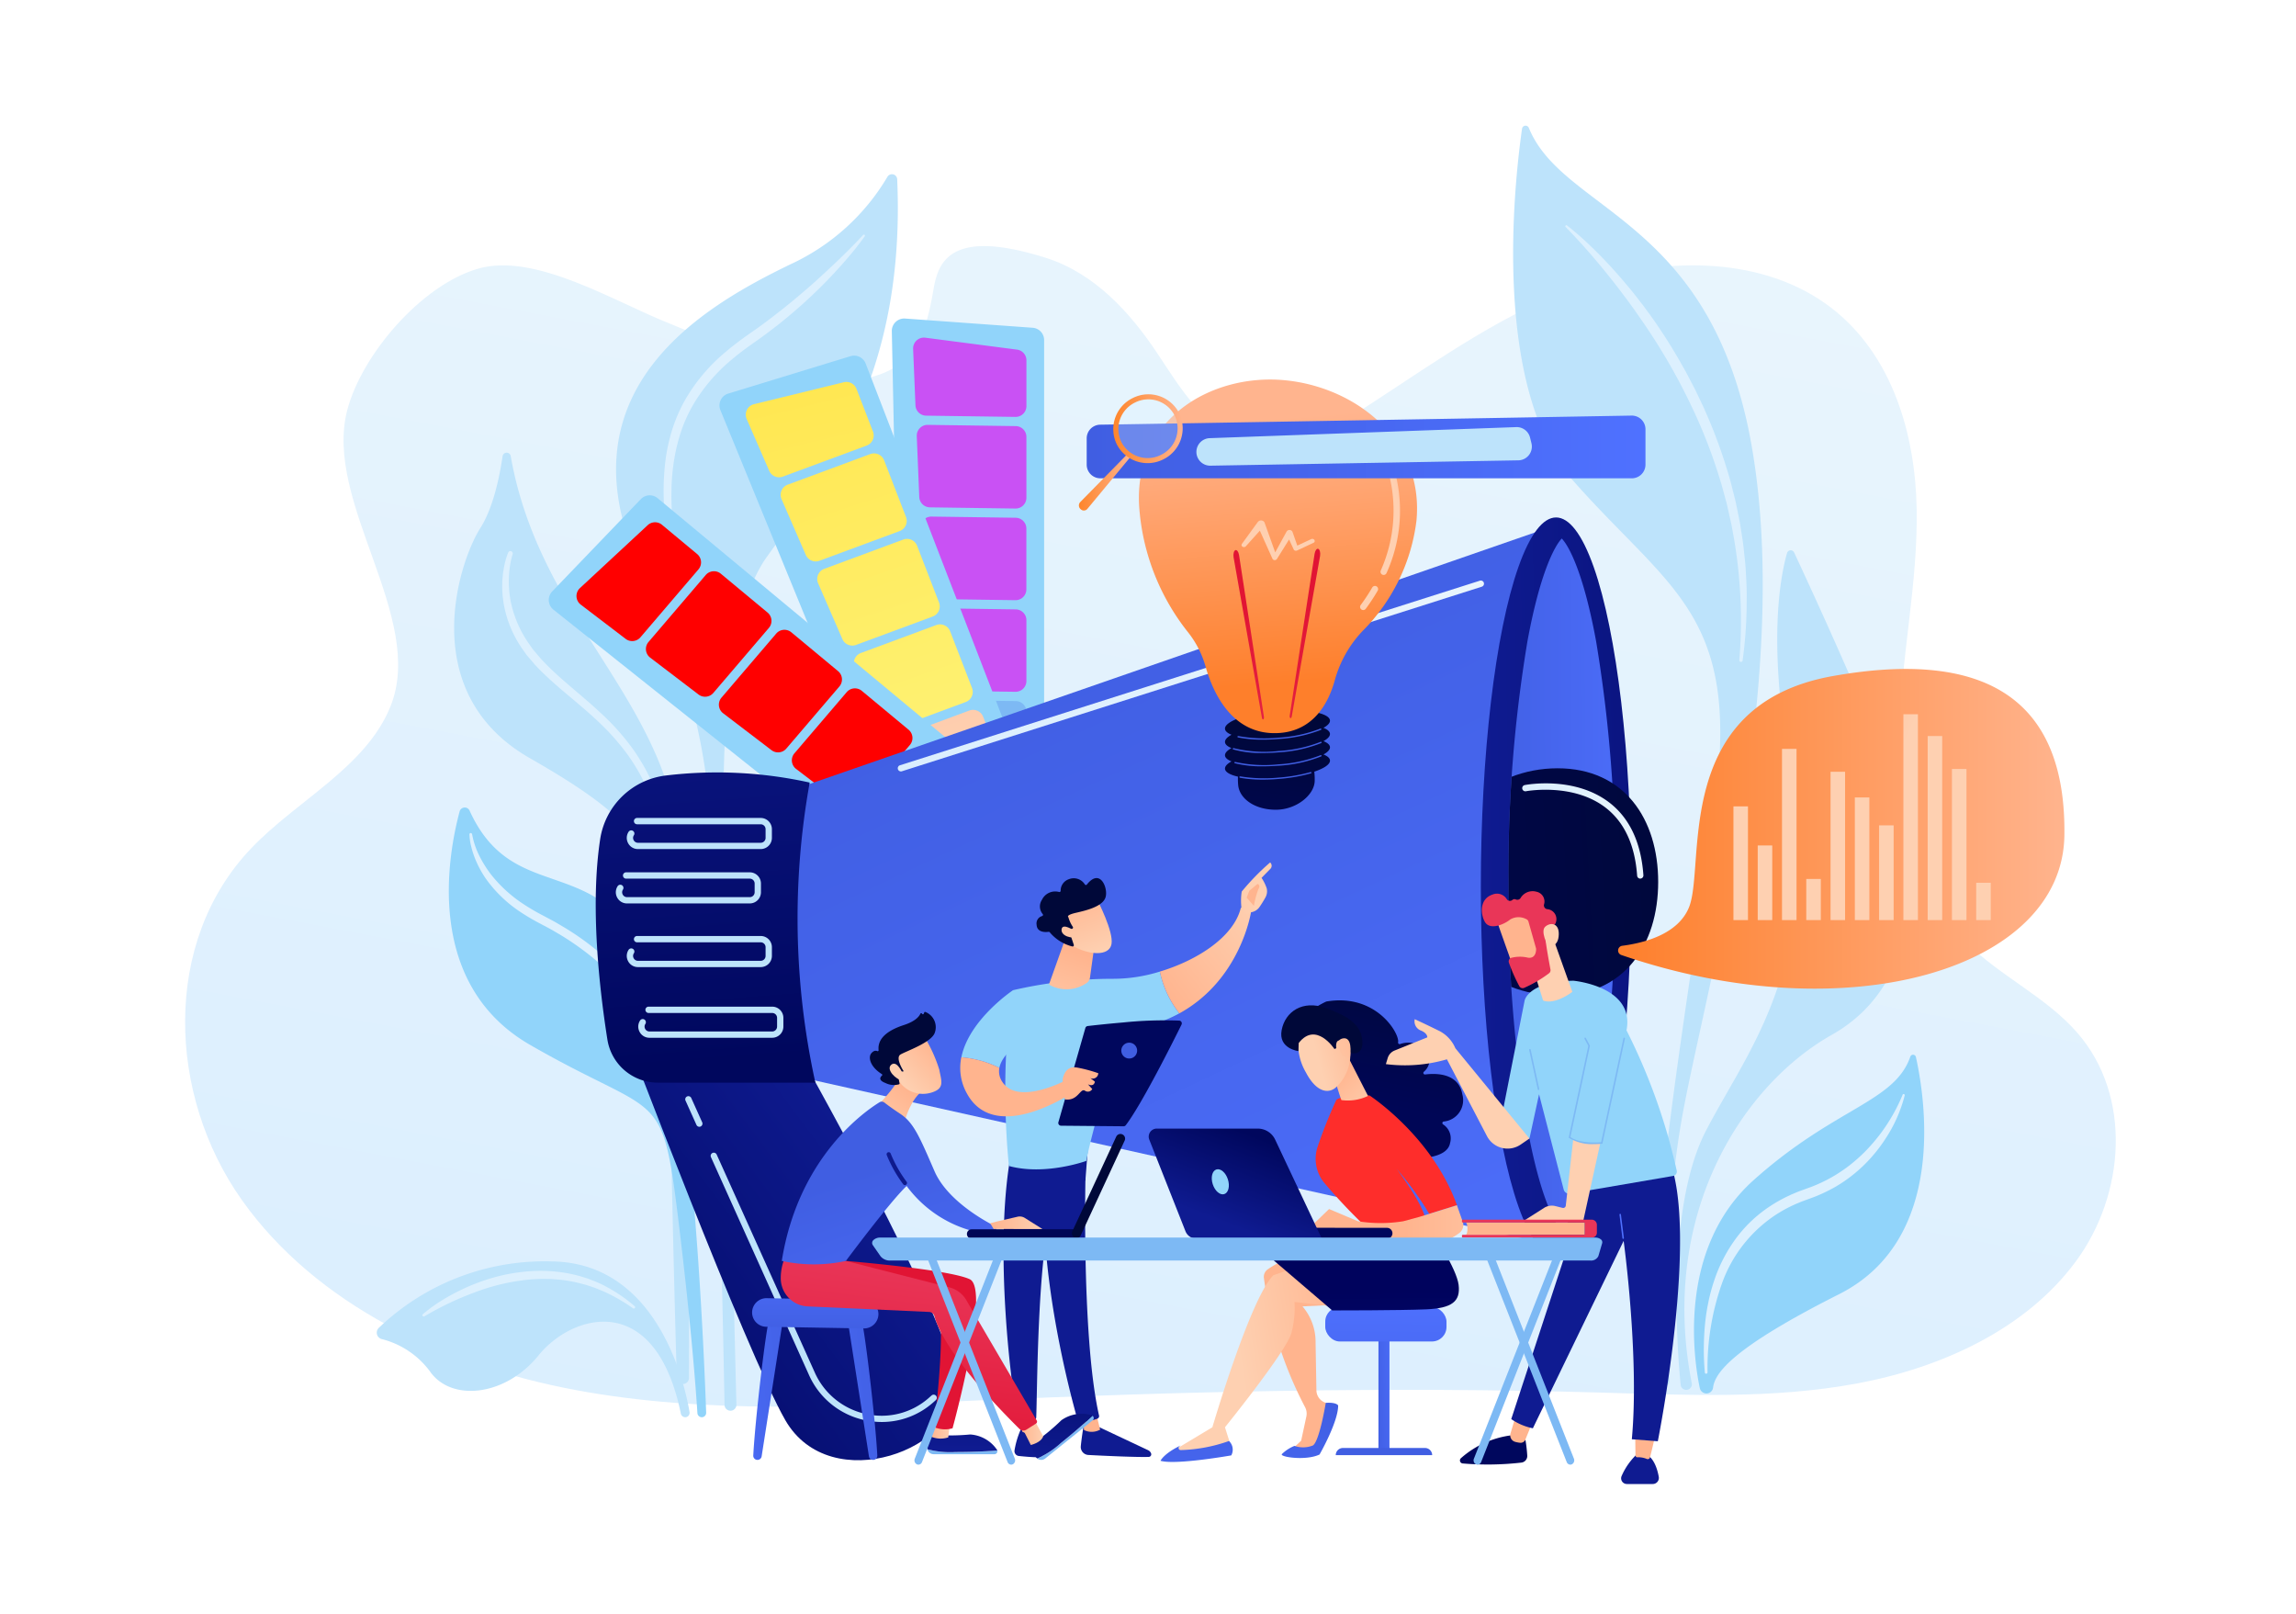 <svg xmlns="http://www.w3.org/2000/svg" xmlns:xlink="http://www.w3.org/1999/xlink" width="276" height="194" viewBox="0 0 276 194">
  <defs>
    <linearGradient id="linear-gradient" x1="0.335" y1="1.135" x2="0.703" y2="-0.041" gradientUnits="objectBoundingBox">
      <stop offset="0" stop-color="#daeefe"/>
      <stop offset="1" stop-color="#e9f5fd"/>
    </linearGradient>
    <linearGradient id="linear-gradient-2" x1="-0.212" y1="-1.371" x2="1.114" y2="2.067" gradientUnits="objectBoundingBox">
      <stop offset="0" stop-color="#ffe752"/>
      <stop offset="1" stop-color="#fef275"/>
    </linearGradient>
    <linearGradient id="linear-gradient-3" x1="-0.545" y1="-2.19" x2="0.821" y2="1.292" xlink:href="#linear-gradient-2"/>
    <linearGradient id="linear-gradient-4" x1="0.389" y1="0.092" x2="1.659" y2="3.94" xlink:href="#linear-gradient-2"/>
    <linearGradient id="linear-gradient-5" x1="0.103" y1="-0.572" x2="1.391" y2="2.824" xlink:href="#linear-gradient-2"/>
    <linearGradient id="linear-gradient-6" x1="-0.951" y1="-3.548" x2="0.539" y2="0.581" gradientUnits="objectBoundingBox">
      <stop offset="0" stop-color="#ffb48e"/>
      <stop offset="1" stop-color="#fed0b1"/>
    </linearGradient>
    <linearGradient id="linear-gradient-7" x1="-2.906" y1="-1.391" x2="0.376" y2="0.426" gradientUnits="objectBoundingBox">
      <stop offset="0" stop-color="#fe2d2b"/>
      <stop offset="1" stop-color="#ffb48e"/>
    </linearGradient>
    <linearGradient id="linear-gradient-8" x1="-0.076" y1="1.031" x2="0.732" y2="0.196" gradientUnits="objectBoundingBox">
      <stop offset="0" stop-color="#00075d"/>
      <stop offset="1" stop-color="#0f1b91"/>
    </linearGradient>
    <linearGradient id="linear-gradient-9" x1="0.359" y1="0.104" x2="0.982" y2="1.319" gradientUnits="objectBoundingBox">
      <stop offset="0" stop-color="#405ee2"/>
      <stop offset="1" stop-color="#4f71ff"/>
    </linearGradient>
    <linearGradient id="linear-gradient-10" x1="3.289" y1="0.263" x2="-0.028" y2="0.545" xlink:href="#linear-gradient-8"/>
    <linearGradient id="linear-gradient-11" x1="-0.333" y1="0.512" x2="1.523" y2="0.486" xlink:href="#linear-gradient-9"/>
    <clipPath id="clip-path">
      <path id="Trazado_138190" data-name="Trazado 138190" d="M-163.11,431.189c-.818-.832-2.6-4.038-4.124-12.33a169.238,169.238,0,0,1-2.288-29.266,169.244,169.244,0,0,1,2.288-29.266c1.526-8.291,3.307-11.5,4.124-12.329.817.831,2.6,4.038,4.124,12.329,1.476,8.014,13.116,18.407,13.116,29.266s-11.64,21.253-13.116,29.266C-160.512,427.151-162.293,430.357-163.11,431.189Z" transform="translate(169.522 -347.997)" fill="none"/>
    </clipPath>
    <linearGradient id="linear-gradient-12" x1="1.291" y1="0.458" x2="-1.117" y2="0.593" gradientUnits="objectBoundingBox">
      <stop offset="0" stop-color="#000839"/>
      <stop offset="1" stop-color="#000656"/>
    </linearGradient>
    <linearGradient id="linear-gradient-13" x1="0.525" y1="0.934" x2="0.436" y2="-0.664" xlink:href="#linear-gradient-8"/>
    <linearGradient id="linear-gradient-14" x1="0" y1="0.5" x2="1" y2="0.5" xlink:href="#linear-gradient"/>
    <linearGradient id="linear-gradient-17" x1="0.531" y1="0.127" x2="0.328" y2="1.542" xlink:href="#linear-gradient-12"/>
    <linearGradient id="linear-gradient-18" x1="0.457" y1="1.876" x2="-0.174" y2="23.661" xlink:href="#linear-gradient-9"/>
    <linearGradient id="linear-gradient-19" x1="0.416" y1="2.737" x2="-0.105" y2="17.473" xlink:href="#linear-gradient-9"/>
    <linearGradient id="linear-gradient-20" x1="0.379" y1="3.816" x2="-0.133" y2="18.541" xlink:href="#linear-gradient-9"/>
    <linearGradient id="linear-gradient-21" x1="0.332" y1="5.009" x2="-0.21" y2="19.871" xlink:href="#linear-gradient-9"/>
    <linearGradient id="linear-gradient-22" x1="0.532" y1="0.855" x2="0.485" y2="0.121" gradientUnits="objectBoundingBox">
      <stop offset="0" stop-color="#fe7f2b"/>
      <stop offset="1" stop-color="#ffb48e"/>
    </linearGradient>
    <linearGradient id="linear-gradient-23" x1="0.464" y1="0.304" x2="0.798" y2="2.219" gradientUnits="objectBoundingBox">
      <stop offset="0" stop-color="#e11434"/>
      <stop offset="1" stop-color="#e93658"/>
    </linearGradient>
    <linearGradient id="linear-gradient-24" x1="0.465" y1="0.307" x2="0.799" y2="2.221" xlink:href="#linear-gradient-23"/>
    <linearGradient id="linear-gradient-25" x1="-0.148" y1="-7.862" x2="0.497" y2="0.523" xlink:href="#linear-gradient-6"/>
    <linearGradient id="linear-gradient-26" x1="2.38" y1="-9.409" x2="1.412" y2="-4.306" xlink:href="#linear-gradient-6"/>
    <linearGradient id="linear-gradient-27" x1="1.53" y1="-0.782" x2="0.63" y2="0.238" xlink:href="#linear-gradient-6"/>
    <linearGradient id="linear-gradient-28" x1="0" y1="0.5" x2="1" y2="0.5" xlink:href="#linear-gradient-22"/>
    <linearGradient id="linear-gradient-29" x1="0.223" y1="-2.726" x2="0.403" y2="-0.629" xlink:href="#linear-gradient-6"/>
    <linearGradient id="linear-gradient-30" x1="0.208" y1="-4.681" x2="0.388" y2="-1.486" xlink:href="#linear-gradient-6"/>
    <linearGradient id="linear-gradient-31" x1="0.244" y1="-1.478" x2="0.424" y2="-0.085" xlink:href="#linear-gradient-6"/>
    <linearGradient id="linear-gradient-32" x1="0.195" y1="-9.321" x2="0.375" y2="-3.523" xlink:href="#linear-gradient-6"/>
    <linearGradient id="linear-gradient-33" x1="0.235" y1="-1.864" x2="0.415" y2="-0.256" xlink:href="#linear-gradient-6"/>
    <linearGradient id="linear-gradient-34" x1="0.225" y1="-2.466" x2="0.405" y2="-0.521" xlink:href="#linear-gradient-6"/>
    <linearGradient id="linear-gradient-35" x1="0.214" y1="-3.49" x2="0.395" y2="-0.972" xlink:href="#linear-gradient-6"/>
    <linearGradient id="linear-gradient-36" x1="0.256" y1="-1.068" x2="0.436" y2="0.091" xlink:href="#linear-gradient-6"/>
    <linearGradient id="linear-gradient-37" x1="0.248" y1="-1.314" x2="0.428" y2="-0.018" xlink:href="#linear-gradient-6"/>
    <linearGradient id="linear-gradient-38" x1="0.235" y1="-1.82" x2="0.415" y2="-0.242" xlink:href="#linear-gradient-6"/>
    <linearGradient id="linear-gradient-39" x1="0.192" y1="-10.426" x2="0.372" y2="-4.036" xlink:href="#linear-gradient-6"/>
    <linearGradient id="linear-gradient-40" x1="481.396" y1="2" x2="478.558" y2="8.388" xlink:href="#linear-gradient-8"/>
    <linearGradient id="linear-gradient-41" x1="1920.082" y1="5.183" x2="1921.09" y2="5.183" xlink:href="#linear-gradient-6"/>
    <linearGradient id="linear-gradient-42" x1="602.371" y1="0.345" x2="599.354" y2="1.2" xlink:href="#linear-gradient-8"/>
    <linearGradient id="linear-gradient-43" x1="1191.733" y1="0.741" x2="1184.713" y2="8.305" xlink:href="#linear-gradient-8"/>
    <linearGradient id="linear-gradient-44" x1="2237.957" y1="4.102" x2="2238.97" y2="4.102" xlink:href="#linear-gradient-6"/>
    <linearGradient id="linear-gradient-45" x1="403.02" y1="0.273" x2="401.002" y2="1.115" xlink:href="#linear-gradient-8"/>
    <linearGradient id="linear-gradient-46" x1="0.055" y1="0.893" x2="1.087" y2="-0.041" xlink:href="#linear-gradient-6"/>
    <linearGradient id="linear-gradient-47" x1="-2.687" y1="2.581" x2="0.38" y2="0.664" xlink:href="#linear-gradient-6"/>
    <linearGradient id="linear-gradient-48" x1="2667.606" y1="4.475" x2="2669.608" y2="2.695" xlink:href="#linear-gradient-6"/>
    <linearGradient id="linear-gradient-49" x1="295.352" y1="1.944" x2="296.354" y2="1.944" xlink:href="#linear-gradient-6"/>
    <linearGradient id="linear-gradient-50" x1="0.608" y1="0.247" x2="0.113" y2="1.993" xlink:href="#linear-gradient-6"/>
    <linearGradient id="linear-gradient-51" x1="0.278" y1="-0.211" x2="0.677" y2="0.953" xlink:href="#linear-gradient-6"/>
    <linearGradient id="linear-gradient-52" x1="-165.402" y1="40.197" x2="-165.198" y2="41.38" xlink:href="#linear-gradient-12"/>
    <linearGradient id="linear-gradient-53" x1="-0.315" y1="-2.854" x2="0.984" y2="2.744" xlink:href="#linear-gradient-6"/>
    <linearGradient id="linear-gradient-54" x1="259.081" y1="-0.062" x2="259.594" y2="2.428" xlink:href="#linear-gradient-8"/>
    <linearGradient id="linear-gradient-55" x1="889.71" y1="0.5" x2="890.71" y2="0.5" xlink:href="#linear-gradient-6"/>
    <linearGradient id="linear-gradient-56" x1="2912.123" y1="-0.059" x2="2912.721" y2="2.435" xlink:href="#linear-gradient-9"/>
    <linearGradient id="linear-gradient-58" x1="1.73" y1="-0.13" x2="-1.657" y2="1.467" xlink:href="#linear-gradient-9"/>
    <linearGradient id="linear-gradient-59" x1="1.289" y1="0.127" x2="-2.098" y2="1.724" xlink:href="#linear-gradient-9"/>
    <linearGradient id="linear-gradient-60" x1="0.5" y1="1.226" x2="0.5" y2="-1.677" xlink:href="#linear-gradient-9"/>
    <linearGradient id="linear-gradient-61" x1="0.772" y1="-6.692" x2="0.499" y2="0.843" xlink:href="#linear-gradient-8"/>
    <linearGradient id="linear-gradient-62" x1="0" y1="0.5" x2="1" y2="0.5" xlink:href="#linear-gradient-6"/>
    <linearGradient id="linear-gradient-63" x1="0.734" y1="-1.867" x2="0.424" y2="1.1" xlink:href="#linear-gradient-8"/>
    <linearGradient id="linear-gradient-64" x1="0.372" y1="1.02" x2="0.276" y2="1.619" xlink:href="#linear-gradient-23"/>
    <linearGradient id="linear-gradient-65" x1="0" y1="0.5" x2="1" y2="0.5" xlink:href="#linear-gradient-6"/>
    <linearGradient id="linear-gradient-66" x1="0.366" y1="1.192" x2="0.591" y2="0.039" xlink:href="#linear-gradient-23"/>
    <linearGradient id="linear-gradient-67" x1="0.636" y1="0.332" x2="-0.077" y2="1.382" xlink:href="#linear-gradient-6"/>
    <linearGradient id="linear-gradient-68" x1="0.311" y1="0.465" x2="0.881" y2="1.703" xlink:href="#linear-gradient-9"/>
    <linearGradient id="linear-gradient-69" x1="6.833" y1="-2.553" x2="-0.095" y2="0.787" xlink:href="#linear-gradient-8"/>
    <linearGradient id="linear-gradient-70" x1="0" y1="0.5" x2="1" y2="0.5" xlink:href="#linear-gradient-6"/>
    <linearGradient id="linear-gradient-71" x1="0.941" y1="0.209" x2="0.275" y2="0.79" xlink:href="#linear-gradient-6"/>
    <linearGradient id="linear-gradient-72" x1="204.189" y1="35.757" x2="204.958" y2="36.65" xlink:href="#linear-gradient-12"/>
    <linearGradient id="linear-gradient-73" x1="3.142" y1="-1.398" x2="0.407" y2="0.623" xlink:href="#linear-gradient-6"/>
    <linearGradient id="linear-gradient-74" x1="-169.214" y1="-1003.468" x2="-170.443" y2="-989.136" xlink:href="#linear-gradient-12"/>
    <linearGradient id="linear-gradient-75" x1="-812.447" y1="22.376" x2="-815.073" y2="23.675" xlink:href="#linear-gradient-12"/>
    <linearGradient id="linear-gradient-76" x1="-0.281" y1="0.954" x2="1.881" y2="-0.303" xlink:href="#linear-gradient-9"/>
    <linearGradient id="linear-gradient-77" x1="0.51" y1="0.128" x2="0.757" y2="-20.767" xlink:href="#linear-gradient-9"/>
    <linearGradient id="linear-gradient-78" x1="0.34" y1="4.039" x2="0.537" y2="-0.315" xlink:href="#linear-gradient-9"/>
    <linearGradient id="linear-gradient-79" x1="0.11" y1="0.604" x2="-0.7" y2="0.815" xlink:href="#linear-gradient-6"/>
    <linearGradient id="linear-gradient-80" x1="0.531" y1="0.006" x2="0.327" y2="3.202" xlink:href="#linear-gradient-9"/>
    <linearGradient id="linear-gradient-81" x1="1.129" y1="0.394" x2="0.414" y2="0.523" xlink:href="#linear-gradient-6"/>
    <linearGradient id="linear-gradient-82" x1="0.505" y1="0.76" x2="0.581" y2="3.967" gradientUnits="objectBoundingBox">
      <stop offset="0" stop-color="#00035d"/>
      <stop offset="1" stop-color="#0f1591"/>
    </linearGradient>
    <linearGradient id="linear-gradient-83" x1="0.554" y1="-2.157" x2="0.395" y2="6.275" xlink:href="#linear-gradient-9"/>
    <linearGradient id="linear-gradient-84" x1="0.619" y1="-0.242" x2="0.442" y2="0.664" xlink:href="#linear-gradient-12"/>
    <linearGradient id="linear-gradient-85" x1="0.542" y1="1.479" x2="0.641" y2="3.388" xlink:href="#linear-gradient-7"/>
    <linearGradient id="linear-gradient-86" x1="0.224" y1="0.33" x2="1.02" y2="1.435" xlink:href="#linear-gradient-6"/>
    <linearGradient id="linear-gradient-87" x1="1.339" y1="0.115" x2="0.367" y2="0.522" xlink:href="#linear-gradient-6"/>
    <linearGradient id="linear-gradient-88" x1="-103.06" y1="396.036" x2="-103.396" y2="399.015" xlink:href="#linear-gradient-12"/>
    <linearGradient id="linear-gradient-89" x1="2.514" y1="-0.108" x2="-1.559" y2="1.212" xlink:href="#linear-gradient-6"/>
    <linearGradient id="linear-gradient-90" x1="0.623" y1="0.5" x2="1.623" y2="0.5" xlink:href="#linear-gradient-6"/>
    <linearGradient id="linear-gradient-91" x1="-0.671" y1="45.407" x2="-1.41" y2="47.844" xlink:href="#linear-gradient-8"/>
    <linearGradient id="linear-gradient-92" x1="0.733" y1="0.134" x2="0.333" y2="0.8" xlink:href="#linear-gradient-8"/>
    <linearGradient id="linear-gradient-93" x1="-767.144" y1="4.474" x2="-767.129" y2="8.117" xlink:href="#linear-gradient-8"/>
    <linearGradient id="linear-gradient-94" x1="-2413.979" y1="1.164" x2="-2414.241" y2="-0.58" xlink:href="#linear-gradient-6"/>
    <linearGradient id="linear-gradient-95" x1="-1376.142" y1="3.704" x2="-1376.115" y2="7.136" xlink:href="#linear-gradient-8"/>
    <linearGradient id="linear-gradient-96" x1="-2697.148" y1="1.13" x2="-2697.433" y2="-0.791" xlink:href="#linear-gradient-6"/>
    <linearGradient id="linear-gradient-97" x1="-307.333" y1="0.5" x2="-306.333" y2="0.5" xlink:href="#linear-gradient-8"/>
    <linearGradient id="linear-gradient-98" x1="-11684.907" y1="2.369" x2="-11683.526" y2="1.878" xlink:href="#linear-gradient-9"/>
    <linearGradient id="linear-gradient-99" x1="-674.084" y1="0.5" x2="-673.084" y2="0.5" xlink:href="#linear-gradient-6"/>
    <linearGradient id="linear-gradient-100" x1="-359.5" y1="0.5" x2="-358.5" y2="0.5" xlink:href="#linear-gradient-6"/>
    <linearGradient id="linear-gradient-101" x1="-1336.599" y1="1.029" x2="-1335.31" y2="0.222" xlink:href="#linear-gradient-6"/>
    <linearGradient id="linear-gradient-102" x1="-1092.939" y1="0.175" x2="-1094.256" y2="1.493" xlink:href="#linear-gradient-6"/>
    <linearGradient id="linear-gradient-103" x1="-695.26" y1="0.5" x2="-694.26" y2="0.5" xlink:href="#linear-gradient-23"/>
    <linearGradient id="linear-gradient-104" x1="-3385.033" y1="2.763" x2="-3381.771" y2="0.44" xlink:href="#linear-gradient-6"/>
    <linearGradient id="linear-gradient-105" x1="-433.079" y1="-0.33" x2="-433.953" y2="5.154" xlink:href="#linear-gradient-6"/>
    <linearGradient id="linear-gradient-106" x1="-190.525" y1="4.298" x2="-190.529" y2="2.582" xlink:href="#linear-gradient-23"/>
    <linearGradient id="linear-gradient-107" x1="0" y1="0.5" x2="1" y2="0.5" xlink:href="#linear-gradient-9"/>
    <linearGradient id="linear-gradient-108" y1="0.5" x2="1" y2="0.5" gradientUnits="objectBoundingBox">
      <stop offset="0" stop-color="#fe852b"/>
      <stop offset="1" stop-color="#ffb48e"/>
    </linearGradient>
    <linearGradient id="linear-gradient-109" x1="168.704" y1="55.725" x2="169.707" y2="55.725" xlink:href="#linear-gradient"/>
  </defs>
  <g id="Grupo_80283" data-name="Grupo 80283" transform="translate(-847 -29272)">
    <rect id="Rectángulo_6043" data-name="Rectángulo 6043" width="276" height="194" transform="translate(847 29272)" fill="none"/>
    <g id="Grupo_80282" data-name="Grupo 80282" transform="translate(869.255 29287.102)">
      <path id="Trazado_138154" data-name="Trazado 138154" d="M-136.945,399.487c-3.74-4.3-9.3-6.822-13.35-10.855-6.545-6.514-8.368-16.148-8.106-25.146s2.29-17.913,2.142-26.913-2.919-18.587-10.3-24.242c-7.938-6.084-19.5-6.194-29.13-3.005s-17.9,9.179-26.316,14.648c-4.408,2.863-9.655,5.728-14.793,4.346-5.067-1.363-7.927-6.267-10.739-10.494-3.282-4.936-7.576-9.638-13.411-11.481-11.512-3.636-12.955.527-13.505,3.831-.824,4.95-2.058,8.529-6.235,10.111s-8.956.883-13.165-.619-8.075-3.76-12.231-5.391c-6.643-2.608-16.221-8.611-23.1-6.628s-14.046,10.427-15.748,17.055c-2.845,11.085,9.5,24.868,5.22,35.531-2.951,7.354-11.229,11.272-16.787,17.113-10.711,11.258-10.014,29.635-1.095,42.222s24.366,19.9,40.046,22.833,31.835,2.006,47.8,1.291c25.086-1.124,50.214-1.7,75.317-.977,10.38.3,20.873.807,31.063-1.1s20.24-6.548,26.21-14.613S-130.331,407.087-136.945,399.487Z" transform="translate(364.406 -290.463)" fill="url(#linear-gradient)"/>
      <g id="Grupo_80108" data-name="Grupo 80108" transform="translate(32.337 39.301)">
        <path id="Trazado_138155" data-name="Trazado 138155" d="M-317.992,335.76a.493.493,0,0,0-.973.015c-.411,2.77-1.194,6.306-2.661,8.615-2.723,4.284-7.669,19.884,5.91,27.662s16.918,11.9,16.817,26.831c-.092,13.652.73,42.782.872,47.694a.731.731,0,0,0,.732.71h0a.732.732,0,0,0,.733-.73c.018-6.389.108-52.827-1.057-64.08C-299.464,364.647-314.5,355.513-317.992,335.76Z" transform="translate(324.79 -335.355)" fill="#bde3fb"/>
        <path id="Trazado_138156" data-name="Trazado 138156" d="M-316.459,350.224a9.3,9.3,0,0,0-.316,1.4c-.043.237-.065.478-.089.718s-.033.482-.043.722a12.764,12.764,0,0,0,.227,2.871,13.626,13.626,0,0,0,2.314,5.224c.142.2.27.4.421.586l.471.551.469.551.505.529c.683.7,1.407,1.362,2.149,2.013,1.483,1.3,3.04,2.556,4.507,3.933a28.364,28.364,0,0,1,4.007,4.536,26.329,26.329,0,0,1,1.568,2.6l.336.681c.114.226.221.455.318.688l.3.7.273.707c.19.468.334.952.5,1.428s.287.966.423,1.45c.117.489.245.976.345,1.468s.208.983.281,1.48a46.213,46.213,0,0,1,.6,5.972.266.266,0,0,1-.255.277.267.267,0,0,1-.276-.247,39.181,39.181,0,0,0-2.382-11.534l-.274-.681-.3-.668q-.147-.337-.318-.66l-.334-.652a25.681,25.681,0,0,0-1.549-2.482,28.734,28.734,0,0,0-1.84-2.276c-.652-.728-1.353-1.415-2.074-2.084-1.441-1.338-2.993-2.574-4.507-3.886-.756-.657-1.5-1.334-2.215-2.053l-.528-.548-.5-.586-.5-.587c-.159-.2-.3-.419-.446-.627a13.545,13.545,0,0,1-2.355-5.647l-.1-.765c-.029-.255-.033-.513-.051-.769a7.317,7.317,0,0,1-.009-.769,7.128,7.128,0,0,1,.042-.768c.025-.255.042-.51.09-.763s.078-.505.138-.755a8.229,8.229,0,0,1,.449-1.484.282.282,0,0,1,.367-.155.283.283,0,0,1,.163.346Z" transform="translate(323.488 -338.016)" fill="#dcf0fe"/>
      </g>
      <g id="Grupo_80109" data-name="Grupo 80109" transform="translate(31.698 81.945)">
        <path id="Trazado_138157" data-name="Trazado 138157" d="M-323.081,387.969a.637.637,0,0,0-1.192.1c-1.4,5.2-4.284,20.717,8.473,28.061,15.458,8.9,15.831,4.874,17.759,20.542,1.659,13.486,2.225,21.688,2.351,23.71a.526.526,0,0,0,.526.494h0a.526.526,0,0,0,.526-.544c-.146-4.246-1.208-32.305-4.243-46.029C-304.28,389.893-316.918,401.516-323.081,387.969Z" transform="translate(325.572 -387.599)" fill="#91d4fa"/>
        <path id="Trazado_138158" data-name="Trazado 138158" d="M-322.213,391.5a9.621,9.621,0,0,0,.849,2.552,13.823,13.823,0,0,0,1.423,2.284,16.44,16.44,0,0,0,3.968,3.605,25.622,25.622,0,0,0,2.343,1.361l1.237.66c.408.228.808.473,1.212.708a32.886,32.886,0,0,1,4.555,3.294,27.759,27.759,0,0,1,3.8,4.153l.8,1.162c.14.189.248.4.369.6l.354.609.355.608.31.632c.2.423.418.839.608,1.267.337.874.729,1.727.984,2.628.14.446.288.89.41,1.339l.322,1.362.16.68.117.689.23,1.377c.084.457.106.923.158,1.385l.134,1.385a.182.182,0,0,1-.164.2.181.181,0,0,1-.2-.153l0-.012c-.143-.909-.26-1.822-.421-2.725l-.279-1.348-.141-.673-.184-.662-.367-1.322c-.135-.436-.3-.862-.445-1.3-.268-.874-.671-1.7-1.017-2.538-.194-.411-.414-.811-.62-1.216l-.314-.6-.358-.581-.357-.58c-.121-.192-.23-.391-.37-.571l-.8-1.1a27.987,27.987,0,0,0-3.722-3.957,33.856,33.856,0,0,0-4.431-3.169c-.395-.229-.784-.465-1.184-.686l-1.21-.641a25.485,25.485,0,0,1-2.432-1.445,15.672,15.672,0,0,1-4.057-3.956,12.538,12.538,0,0,1-1.326-2.515,10.976,10.976,0,0,1-.418-1.357,6.652,6.652,0,0,1-.2-1.413.155.155,0,0,1,.149-.161.156.156,0,0,1,.158.129Z" transform="translate(325.012 -388.289)" fill="#dcf0fe"/>
      </g>
      <g id="Grupo_80110" data-name="Grupo 80110" transform="translate(23.031 136.494)">
        <path id="Trazado_138159" data-name="Trazado 138159" d="M-299.112,473.158a.532.532,0,0,0,.526-.619c-.546-3.228-3.744-17.991-16.623-18.108a28.821,28.821,0,0,0-20.746,8,.8.8,0,0,0,.348,1.33,10.37,10.37,0,0,1,5.815,3.886c2.509,3.642,9.013,3.07,13.066-1.936,4.015-4.959,14.016-7.931,17.094,7.014a.534.534,0,0,0,.522.429Z" transform="translate(336.19 -454.429)" fill="#bde3fb"/>
        <path id="Trazado_138160" data-name="Trazado 138160" d="M-329.4,461.02a19.584,19.584,0,0,1,2.819-1.973c.5-.289,1-.564,1.517-.816s1.038-.5,1.573-.712a23.822,23.822,0,0,1,3.287-1.082,22.367,22.367,0,0,1,3.427-.553,17.7,17.7,0,0,1,3.479.044,16.4,16.4,0,0,1,3.4.724l.414.131.4.161c.268.109.539.208.8.326a15.72,15.72,0,0,1,1.538.8,18.162,18.162,0,0,1,2.8,2,.161.161,0,0,1,.02.226.161.161,0,0,1-.211.031l-.008-.006a21.422,21.422,0,0,0-2.881-1.72c-.492-.261-1.018-.449-1.526-.67-.259-.1-.525-.18-.786-.271l-.393-.133-.4-.105a16.57,16.57,0,0,0-3.258-.574c-.275-.015-.549-.051-.826-.051l-.828-.013c-.552.019-1.1.033-1.654.091a25.468,25.468,0,0,0-6.459,1.526,36.639,36.639,0,0,0-6.055,2.883l-.007,0a.16.16,0,0,1-.22-.056A.161.161,0,0,1-329.4,461.02Z" transform="translate(334.953 -454.685)" fill="#dcf0fe"/>
      </g>
      <g id="Grupo_80111" data-name="Grupo 80111" transform="translate(51.803 5.838)">
        <path id="Trazado_138161" data-name="Trazado 138161" d="M-267.148,294.96a.631.631,0,0,0-1.182-.279A26.349,26.349,0,0,1-280.021,305.2c-10.186,4.945-28.465,15.171-17.565,37.514,11.333,23.228,7.31,39.452,8.091,47.575.722,7.522,1.484,46.28,1.593,51.971a.711.711,0,0,0,.713.7h0a.714.714,0,0,0,.713-.731c-.158-6.276-1.279-51.026-1.3-58.19-.021-7.709-1.928-34.085,4.961-43.7C-276.15,331.029-266.088,319.09-267.148,294.96Z" transform="translate(300.941 -294.357)" fill="#bde3fb"/>
        <path id="Trazado_138162" data-name="Trazado 138162" d="M-269.759,303.441c-.708,1-1.475,1.941-2.272,2.863s-1.627,1.814-2.476,2.687l-.646.648-.659.634c-.436.426-.885.839-1.338,1.248q-1.363,1.222-2.79,2.372c-.477.38-.969.744-1.452,1.118s-.989.717-1.484,1.077c-.988.695-1.947,1.387-2.852,2.158a20.73,20.73,0,0,0-4.59,5.33,17.71,17.71,0,0,0-1.477,3.194,21.883,21.883,0,0,0-.861,3.431,25.47,25.47,0,0,0-.335,3.547l-.013.894c0,.3.013.6.018.9.007.6.055,1.194.09,1.792a66.634,66.634,0,0,0,2.954,14.127.127.127,0,0,1-.084.158.128.128,0,0,1-.156-.077q-1.272-3.411-2.208-6.945a47.241,47.241,0,0,1-1.359-7.188,29.905,29.905,0,0,1,.078-7.365,21.772,21.772,0,0,1,.851-3.622,18.812,18.812,0,0,1,1.523-3.411,21.382,21.382,0,0,1,4.807-5.661c.937-.8,1.939-1.541,2.934-2.236.489-.349.984-.686,1.467-1.044s.965-.715,1.437-1.085.953-.732,1.418-1.113.938-.753,1.392-1.147c.919-.775,1.834-1.558,2.718-2.375s1.77-1.637,2.634-2.478,1.716-1.7,2.534-2.587l0,0a.126.126,0,0,1,.179-.007A.127.127,0,0,1-269.759,303.441Z" transform="translate(299.654 -295.99)" fill="#dcf0fe"/>
      </g>
      <g id="Grupo_80118" data-name="Grupo 80118" transform="translate(43.713 23.173)">
        <g id="Grupo_80113" data-name="Grupo 80113" transform="translate(41.237)">
          <path id="Trazado_138163" data-name="Trazado 138163" d="M-243.509,380.3h-14.067a1.487,1.487,0,0,1-1.487-1.457l-1.268-61.725a1.488,1.488,0,0,1,1.595-1.514l15.334,1.106a1.488,1.488,0,0,1,1.38,1.484v60.619A1.487,1.487,0,0,1-243.509,380.3Z" transform="translate(260.331 -315.595)" fill="#91d4fa"/>
          <g id="Grupo_80112" data-name="Grupo 80112" transform="translate(2.56 2.296)">
            <path id="Trazado_138164" data-name="Trazado 138164" d="M-256.1,346.12l.3,7.311a1.3,1.3,0,0,0,1.279,1.243l9.824.138a1.3,1.3,0,0,0,1.316-1.3v-7.307a1.3,1.3,0,0,0-1.28-1.3l-10.13-.141A1.3,1.3,0,0,0-256.1,346.12Z" transform="translate(256.993 -323.252)" fill="#c951f4"/>
            <path id="Trazado_138165" data-name="Trazado 138165" d="M-244.548,358.4l-9.669-.135a1.3,1.3,0,0,0-1.315,1.352l.3,7.311a1.3,1.3,0,0,0,1.279,1.243l9.365.131a1.3,1.3,0,0,0,1.316-1.3V359.7A1.3,1.3,0,0,0-244.548,358.4Z" transform="translate(256.89 -325.733)" fill="#c951f4"/>
            <path id="Trazado_138166" data-name="Trazado 138166" d="M-243.574,326.641v-5.5a1.3,1.3,0,0,0-1.131-1.286l-11.027-1.433a1.3,1.3,0,0,0-1.463,1.34l.282,6.785a1.3,1.3,0,0,0,1.278,1.244l10.744.15A1.3,1.3,0,0,0-243.574,326.641Z" transform="translate(257.195 -318.408)" fill="#c951f4"/>
            <path id="Trazado_138167" data-name="Trazado 138167" d="M-256.658,332.618l.3,7.311a1.3,1.3,0,0,0,1.279,1.244l10.284.144a1.3,1.3,0,0,0,1.316-1.3v-7.307a1.3,1.3,0,0,0-1.28-1.3l-10.589-.149A1.3,1.3,0,0,0-256.658,332.618Z" transform="translate(257.097 -320.771)" fill="#c951f4"/>
            <path id="Trazado_138168" data-name="Trazado 138168" d="M-254.969,373.123l.222,5.32a1.3,1.3,0,0,0,1.3,1.243h8.988a1.3,1.3,0,0,0,1.3-1.3V373.2a1.3,1.3,0,0,0-1.28-1.3l-9.21-.129A1.3,1.3,0,0,0-254.969,373.123Z" transform="translate(256.787 -328.214)" fill="#7db9f4"/>
          </g>
        </g>
        <g id="Grupo_80115" data-name="Grupo 80115" transform="translate(20.518 4.466)">
          <path id="Trazado_138169" data-name="Trazado 138169" d="M-247.142,380.487l-13.121,5.07a1.487,1.487,0,0,1-1.912-.823l-23.428-57.12a1.487,1.487,0,0,1,.941-1.987l14.7-4.494a1.486,1.486,0,0,1,1.822.886l21.847,56.545A1.486,1.486,0,0,1-247.142,380.487Z" transform="translate(285.715 -321.067)" fill="#91d4fa"/>
          <g id="Grupo_80114" data-name="Grupo 80114" transform="translate(3.159 3.158)">
            <path id="Trazado_138170" data-name="Trazado 138170" d="M-271.211,353.382l2.919,6.71a1.3,1.3,0,0,0,1.641.7l9.215-3.413a1.3,1.3,0,0,0,.76-1.685l-2.634-6.816a1.3,1.3,0,0,0-1.661-.749l-9.5,3.518A1.3,1.3,0,0,0-271.211,353.382Z" transform="translate(279.911 -329.183)" fill="url(#linear-gradient-2)"/>
            <path id="Trazado_138171" data-name="Trazado 138171" d="M-256.012,360.716l-9.069,3.359a1.3,1.3,0,0,0-.739,1.735l2.919,6.71a1.3,1.3,0,0,0,1.641.7l8.783-3.253a1.3,1.3,0,0,0,.76-1.685l-2.633-6.816A1.3,1.3,0,0,0-256.012,360.716Z" transform="translate(278.92 -331.496)" fill="url(#linear-gradient-3)"/>
            <path id="Trazado_138172" data-name="Trazado 138172" d="M-266.551,330.9l-1.983-5.132a1.3,1.3,0,0,0-1.518-.793l-10.8,2.637a1.3,1.3,0,0,0-.882,1.779l2.709,6.227a1.3,1.3,0,0,0,1.641.7l10.076-3.732A1.3,1.3,0,0,0-266.551,330.9Z" transform="translate(281.845 -324.936)" fill="url(#linear-gradient-4)"/>
            <path id="Trazado_138173" data-name="Trazado 138173" d="M-276.6,340.954l2.919,6.71a1.3,1.3,0,0,0,1.641.7l9.646-3.572a1.3,1.3,0,0,0,.759-1.685l-2.633-6.816a1.3,1.3,0,0,0-1.661-.749l-9.931,3.678A1.3,1.3,0,0,0-276.6,340.954Z" transform="translate(280.901 -326.87)" fill="url(#linear-gradient-5)"/>
            <path id="Trazado_138174" data-name="Trazado 138174" d="M-260.429,378.237l2.125,4.882a1.3,1.3,0,0,0,1.657.693l8.385-3.24a1.3,1.3,0,0,0,.743-1.678l-1.871-4.842a1.3,1.3,0,0,0-1.662-.749l-8.637,3.2A1.3,1.3,0,0,0-260.429,378.237Z" transform="translate(277.93 -333.809)" fill="url(#linear-gradient-6)"/>
          </g>
        </g>
        <g id="Grupo_80117" data-name="Grupo 80117" transform="translate(0 21.256)">
          <path id="Trazado_138175" data-name="Trazado 138175" d="M-250.942,382.809l-8.988,10.82a1.487,1.487,0,0,1-2.071.213l-48.29-38.465a1.488,1.488,0,0,1-.146-2.195l10.649-11.088a1.488,1.488,0,0,1,2.023-.114l46.629,38.734A1.488,1.488,0,0,1-250.942,382.809Z" transform="translate(310.852 -341.637)" fill="#91d4fa"/>
          <g id="Grupo_80116" data-name="Grupo 80116" transform="translate(3.324 3.236)">
            <path id="Trazado_138176" data-name="Trazado 138176" d="M-285.29,371.464l5.818,4.437a1.3,1.3,0,0,0,1.774-.189l6.384-7.469a1.3,1.3,0,0,0-.158-1.841l-5.621-4.669a1.3,1.3,0,0,0-1.816.155l-6.581,7.7A1.3,1.3,0,0,0-285.29,371.464Z" transform="translate(302.925 -348.51)" fill="red"/>
            <path id="Trazado_138177" data-name="Trazado 138177" d="M-268.461,370.51l-6.283,7.352a1.3,1.3,0,0,0,.2,1.875l5.819,4.437a1.3,1.3,0,0,0,1.774-.189l6.084-7.121a1.3,1.3,0,0,0-.157-1.841l-5.621-4.669A1.3,1.3,0,0,0-268.461,370.51Z" transform="translate(300.95 -350.094)" fill="red"/>
            <path id="Trazado_138178" data-name="Trazado 138178" d="M-292.272,349.416-296.5,345.9a1.3,1.3,0,0,0-1.712.047l-8.149,7.567a1.3,1.3,0,0,0,.1,1.983l5.4,4.118a1.3,1.3,0,0,0,1.774-.189l6.98-8.168A1.3,1.3,0,0,0-292.272,349.416Z" transform="translate(306.78 -345.6)" fill="red"/>
            <path id="Trazado_138179" data-name="Trazado 138179" d="M-296.036,363.19l5.819,4.437a1.3,1.3,0,0,0,1.773-.189l6.682-7.819a1.3,1.3,0,0,0-.158-1.841l-5.621-4.669a1.3,1.3,0,0,0-1.816.155l-6.88,8.051A1.3,1.3,0,0,0-296.036,363.19Z" transform="translate(304.899 -346.925)" fill="red"/>
            <path id="Trazado_138180" data-name="Trazado 138180" d="M-263.8,388.009l4.234,3.229a1.3,1.3,0,0,0,1.785-.2l5.744-6.914a1.3,1.3,0,0,0-.17-1.827l-3.993-3.317a1.3,1.3,0,0,0-1.815.155l-5.985,7A1.3,1.3,0,0,0-263.8,388.009Z" transform="translate(298.975 -351.679)" fill="url(#linear-gradient-7)"/>
          </g>
        </g>
      </g>
      <path id="Trazado_138181" data-name="Trazado 138181" d="M-143.712,450.62a.671.671,0,0,1-.554-.594c-.33-3.224-1.881-21.06,3.034-30.529,5.418-10.436,14.157-20.147,9.887-45.011-2.419-14.086-.9-21.765-.131-24.428a.453.453,0,0,1,.846-.069c2.219,4.752,11.473,24.765,12.915,30.956,1.641,7.044,2.726,20.746-8.372,27.007-10.925,6.162-20.788,21.812-16.845,41.877a.674.674,0,0,1-.78.791Z" transform="translate(324.043 -298.695)" fill="#bde3fb"/>
      <g id="Grupo_80119" data-name="Grupo 80119" transform="translate(159.637 0)">
        <path id="Trazado_138182" data-name="Trazado 138182" d="M-166.94,287.476a.427.427,0,0,0-.819.095c-.971,6.816-3.633,31.252,6.186,42.353,11.473,12.972,19.818,15.969,17.138,37.614-2.652,21.417-9.807,59.4-6.731,70.724a.568.568,0,0,0,.45.413h0a.566.566,0,0,0,.665-.59c-.193-3.341-.845-17.8,1.4-30.966,2.559-15.009,13.621-52.38,8.476-81.537C-144.995,298.258-162.793,297.646-166.94,287.476Z" transform="translate(168.83 -287.206)" fill="#bde3fb"/>
        <path id="Trazado_138183" data-name="Trazado 138183" d="M-160.94,301.895a35.787,35.787,0,0,1,2.765,2.408c.887.841,1.739,1.719,2.566,2.619s1.62,1.834,2.4,2.776c.389.473.756.963,1.135,1.444s.731.982,1.1,1.472a64.753,64.753,0,0,1,3.939,6.2l.45.8.426.815c.278.547.578,1.082.834,1.639l.793,1.66.732,1.687a63.462,63.462,0,0,1,2.43,6.943c.175.588.3,1.188.46,1.781l.223.892c.069.3.124.6.187.9.121.6.249,1.2.363,1.8l.28,1.817c.1.6.159,1.215.221,1.824s.14,1.218.175,1.829c.064,1.224.147,2.445.119,3.669a53.156,53.156,0,0,1-.488,7.306.2.2,0,0,1-.222.173.2.2,0,0,1-.174-.212v0a58.39,58.39,0,0,0-.613-14.432l-.32-1.777-.393-1.762c-.068-.293-.128-.588-.2-.879l-.237-.871c-.164-.579-.3-1.165-.486-1.737a63.318,63.318,0,0,0-2.464-6.78,72.979,72.979,0,0,0-7.02-12.6c-.346-.493-.684-.992-1.036-1.481s-.707-.976-1.073-1.456q-1.08-1.451-2.225-2.855c-1.521-1.874-3.116-3.7-4.813-5.425l0,0a.129.129,0,0,1,0-.184A.13.13,0,0,1-160.94,301.895Z" transform="translate(167.418 -289.9)" fill="#dcf0fe"/>
      </g>
      <g id="Grupo_80120" data-name="Grupo 80120" transform="translate(181.377 111.656)">
        <path id="Trazado_138184" data-name="Trazado 138184" d="M-140.845,464.692a.808.808,0,0,1-.651-.627c-.61-2.861-2.928-16.572,6.457-24.983,9.787-8.77,16.936-9.35,18.847-14.843a.35.35,0,0,1,.673.032c1.094,4.923,3.8,21.936-9.221,28.5-12.915,6.508-14.947,9.494-15.163,11.24a.8.8,0,0,1-.942.685Z" transform="translate(142.196 -423.999)" fill="#91d4fa"/>
        <path id="Trazado_138185" data-name="Trazado 138185" d="M-116.6,429.948a17.1,17.1,0,0,1-2.23,5.085,18.128,18.128,0,0,1-1.681,2.245,17.276,17.276,0,0,1-2.014,1.971,17.35,17.35,0,0,1-2.311,1.634,19.349,19.349,0,0,1-2.549,1.234l-.664.248-.628.229c-.21.072-.413.157-.617.242s-.411.164-.608.262a16.091,16.091,0,0,0-2.309,1.277,16.515,16.515,0,0,0-6.377,8.23,30.45,30.45,0,0,0-1.714,10.631.166.166,0,0,1-.164.166.167.167,0,0,1-.165-.153c-.072-.915-.122-1.834-.119-2.755s.042-1.844.119-2.766a24.791,24.791,0,0,1,.393-2.752,21.708,21.708,0,0,1,.712-2.7,18.115,18.115,0,0,1,2.549-5.01,15.987,15.987,0,0,1,4.076-3.922,17.3,17.3,0,0,1,2.474-1.385c.211-.106.432-.191.649-.284s.434-.185.657-.262l1.281-.466a18.015,18.015,0,0,0,4.6-2.586,20.117,20.117,0,0,0,1.982-1.77,22.016,22.016,0,0,0,1.737-2.032,21.3,21.3,0,0,0,2.667-4.678l0-.01a.133.133,0,0,1,.174-.074A.134.134,0,0,1-116.6,429.948Z" transform="translate(141.931 -425.061)" fill="#dcf0fe"/>
      </g>
      <g id="Grupo_80123" data-name="Grupo 80123" transform="translate(49.358 47.086)">
        <path id="Trazado_138186" data-name="Trazado 138186" d="M-299.889,420.008s14.809,39.055,19.487,47.179c5.431,9.431,21.292,3.421,20.5-4.471s-19.32-40.516-19.32-40.516Z" transform="translate(303.192 -358.696)" fill="url(#linear-gradient-8)"/>
        <path id="Trazado_138187" data-name="Trazado 138187" d="M-275.941,377.969l92.04-31.912-.967,86.359-93.589-20.882Z" transform="translate(299.254 -345.106)" fill="url(#linear-gradient-9)"/>
        <ellipse id="Elipse_4463" data-name="Elipse 4463" cx="9.043" cy="44.38" rx="9.043" ry="44.38" transform="translate(106.397)" fill="url(#linear-gradient-10)"/>
        <path id="Trazado_138188" data-name="Trazado 138188" d="M-163.11,431.189c-.818-.832-2.6-4.038-4.124-12.33a169.238,169.238,0,0,1-2.288-29.266,169.244,169.244,0,0,1,2.288-29.266c1.526-8.291,3.307-11.5,4.124-12.329.817.831,2.6,4.038,4.124,12.329a169.165,169.165,0,0,1,2.288,29.266,169.159,169.159,0,0,1-2.288,29.266C-160.512,427.151-162.293,430.357-163.11,431.189Z" transform="translate(279.236 -345.463)" fill="url(#linear-gradient-11)"/>
        <g id="Grupo_80122" data-name="Grupo 80122" transform="translate(109.714 2.534)">
          <g id="Grupo_80121" data-name="Grupo 80121" clip-path="url(#clip-path)">
            <path id="Trazado_138189" data-name="Trazado 138189" d="M-153.469,395.478c0,7.541-4.062,13.654-12.1,13.654s-14.558-6.113-14.558-13.654,6.518-13.653,14.558-13.653S-153.469,387.938-153.469,395.478Z" transform="translate(171.471 -354.213)" fill="url(#linear-gradient-12)"/>
          </g>
        </g>
        <path id="Trazado_138191" data-name="Trazado 138191" d="M-295.468,382.8a51.553,51.553,0,0,1,17.251.854,92.133,92.133,0,0,0,.681,36.064h-18.934a6.135,6.135,0,0,1-6.064-5.174c-.944-5.977-2.1-16.023-.868-24.091A9.082,9.082,0,0,1-295.468,382.8Z" transform="translate(303.936 -351.792)" fill="url(#linear-gradient-13)"/>
        <path id="Trazado_138192" data-name="Trazado 138192" d="M-283.265,392.877h-14.752a1.326,1.326,0,0,1-1.182-.7,1.326,1.326,0,0,1,.052-1.374.379.379,0,0,1,.524-.113.379.379,0,0,1,.113.525.579.579,0,0,0-.023.6.581.581,0,0,0,.516.306h14.752a.587.587,0,0,0,.586-.587v-1.05a.587.587,0,0,0-.586-.586h-14.862a.38.38,0,0,1-.379-.38.379.379,0,0,1,.379-.38h14.862a1.347,1.347,0,0,1,1.345,1.345v1.05A1.346,1.346,0,0,1-283.265,392.877Z" transform="translate(303.096 -353.023)" fill="#bde3fb"/>
        <path id="Trazado_138193" data-name="Trazado 138193" d="M-284.877,400.882h-14.752a1.327,1.327,0,0,1-1.182-.7,1.328,1.328,0,0,1,.052-1.374.381.381,0,0,1,.525-.113.38.38,0,0,1,.112.525.581.581,0,0,0-.023.6.579.579,0,0,0,.516.306h14.752a.587.587,0,0,0,.587-.586v-1.05a.587.587,0,0,0-.587-.587h-14.861a.379.379,0,0,1-.38-.38.379.379,0,0,1,.38-.38h14.861a1.347,1.347,0,0,1,1.345,1.346v1.05A1.347,1.347,0,0,1-284.877,400.882Z" transform="translate(303.392 -354.494)" fill="#bde3fb"/>
        <path id="Trazado_138194" data-name="Trazado 138194" d="M-259.075,377.124a.38.38,0,0,1-.362-.264.38.38,0,0,1,.246-.477l69.71-22.183a.379.379,0,0,1,.477.246.379.379,0,0,1-.247.476l-69.71,22.184A.374.374,0,0,1-259.075,377.124Z" transform="translate(295.762 -346.6)" fill="url(#linear-gradient-14)"/>
        <path id="Trazado_138195" data-name="Trazado 138195" d="M-270.625,386.51a.381.381,0,0,1-.352-.236.379.379,0,0,1,.208-.495l3.587-1.467a.379.379,0,0,1,.495.208.379.379,0,0,1-.207.495l-3.588,1.466A.368.368,0,0,1-270.625,386.51Z" transform="translate(297.885 -352.131)" fill="url(#linear-gradient-14)"/>
        <path id="Trazado_138196" data-name="Trazado 138196" d="M-283.265,410.256h-14.752a1.327,1.327,0,0,1-1.182-.7,1.326,1.326,0,0,1,.052-1.374.38.38,0,0,1,.524-.113.379.379,0,0,1,.113.525.579.579,0,0,0-.023.6.579.579,0,0,0,.516.306h14.752a.587.587,0,0,0,.586-.586v-1.05a.587.587,0,0,0-.586-.587h-14.862a.379.379,0,0,1-.379-.38.379.379,0,0,1,.379-.379h14.862a1.346,1.346,0,0,1,1.345,1.345v1.05A1.347,1.347,0,0,1-283.265,410.256Z" transform="translate(303.096 -356.217)" fill="#bde3fb"/>
        <path id="Trazado_138197" data-name="Trazado 138197" d="M-281.573,420.661h-14.752a1.327,1.327,0,0,1-1.182-.7,1.328,1.328,0,0,1,.052-1.374.381.381,0,0,1,.525-.113.38.38,0,0,1,.112.525.579.579,0,0,0-.023.6.579.579,0,0,0,.516.306h14.752a.587.587,0,0,0,.587-.586v-1.05a.587.587,0,0,0-.587-.587h-14.861a.379.379,0,0,1-.379-.38.379.379,0,0,1,.379-.379h14.861a1.346,1.346,0,0,1,1.345,1.345v1.05A1.347,1.347,0,0,1-281.573,420.661Z" transform="translate(302.785 -358.129)" fill="#bde3fb"/>
        <path id="Trazado_138198" data-name="Trazado 138198" d="M-266.437,470.788a9.644,9.644,0,0,1-2.053-.223,9.492,9.492,0,0,1-6.7-5.426l-11.786-26.184a.379.379,0,0,1,.19-.5.379.379,0,0,1,.5.191l11.787,26.183a8.739,8.739,0,0,0,6.168,5,8.563,8.563,0,0,0,7.536-1.927c.112-.1.223-.2.335-.3a.38.38,0,0,1,.536.024.379.379,0,0,1-.025.535c-.117.107-.232.211-.348.311A9.286,9.286,0,0,1-266.437,470.788Z" transform="translate(300.825 -362.079)" fill="#bde3fb"/>
        <path id="Trazado_138199" data-name="Trazado 138199" d="M-289.06,433.779a.378.378,0,0,1-.346-.224l-1.315-2.921a.378.378,0,0,1,.19-.5.379.379,0,0,1,.5.19l1.315,2.921a.379.379,0,0,1-.19.5A.377.377,0,0,1-289.06,433.779Z" transform="translate(301.514 -360.55)" fill="#bde3fb"/>
        <path id="Trazado_138200" data-name="Trazado 138200" d="M-153.3,395.493a.379.379,0,0,1-.378-.353c-.262-3.7-1.543-6.449-3.806-8.187-3.915-3.005-9.5-1.973-9.557-1.961a.38.38,0,0,1-.444-.3.379.379,0,0,1,.3-.444c.242-.047,5.979-1.106,10.161,2.1,2.443,1.876,3.822,4.815,4.1,8.735a.38.38,0,0,1-.352.406Z" transform="translate(278.863 -352.087)" fill="url(#linear-gradient-14)"/>
      </g>
      <g id="Grupo_80125" data-name="Grupo 80125" transform="translate(114.652 30.511)">
        <path id="Trazado_138201" data-name="Trazado 138201" d="M-198.647,376.1c-.023-.276-.3-.515-.782-.707.519-.287.806-.593.782-.894-.073-.911-2.957-1.421-6.441-1.14s-6.248,1.246-6.175,2.157c.023.276.3.515.782.707-.519.286-.806.592-.782.894.023.276.3.515.782.707-.519.286-.806.593-.782.894.023.277.3.515.782.707-.519.286-.806.593-.782.895.033.4.615.726,1.557.939a8.043,8.043,0,0,0,.024.984c.136,1.677,2.023,2.993,4.52,2.993s4.657-1.794,4.681-3.477a8.51,8.51,0,0,0-.049-1.1c1.194-.4,1.921-.886,1.884-1.359-.023-.276-.3-.515-.782-.707.519-.286.806-.593.782-.894-.023-.276-.3-.515-.782-.707C-198.91,376.707-198.624,376.4-198.647,376.1Z" transform="translate(221.613 -333.533)" fill="url(#linear-gradient-17)"/>
        <g id="Grupo_80124" data-name="Grupo 80124" transform="translate(11.279 41.943)">
          <path id="Trazado_138202" data-name="Trazado 138202" d="M-206.31,383.291a15.019,15.019,0,0,1-2.763-.226.084.084,0,0,1-.067-.1.084.084,0,0,1,.1-.066,18.033,18.033,0,0,0,4.6.145,19.766,19.766,0,0,0,3.86-.666.085.085,0,0,1,.1.057.083.083,0,0,1-.057.1,19.911,19.911,0,0,1-3.893.672C-205.074,383.265-205.706,383.291-206.31,383.291Z" transform="translate(209.944 -377.148)" fill="url(#linear-gradient-18)"/>
          <path id="Trazado_138203" data-name="Trazado 138203" d="M-206.429,381.23a13.173,13.173,0,0,1-3.393-.367.085.085,0,0,1-.058-.1.084.084,0,0,1,.1-.058,16.184,16.184,0,0,0,5.2.286,16.33,16.33,0,0,0,5.057-1.1.084.084,0,0,1,.111.041.085.085,0,0,1-.041.111,16.525,16.525,0,0,1-5.114,1.115C-205.2,381.2-205.829,381.23-206.429,381.23Z" transform="translate(210.08 -376.689)" fill="url(#linear-gradient-19)"/>
          <path id="Trazado_138204" data-name="Trazado 138204" d="M-206.49,379.27a12.229,12.229,0,0,1-3.577-.43.083.083,0,0,1-.053-.105.084.084,0,0,1,.105-.054,15.278,15.278,0,0,0,5.4.345,16.383,16.383,0,0,0,5.057-1.1.083.083,0,0,1,.111.041.085.085,0,0,1-.041.111,16.521,16.521,0,0,1-5.114,1.115C-205.254,379.244-205.888,379.27-206.49,379.27Z" transform="translate(210.124 -376.328)" fill="url(#linear-gradient-20)"/>
          <path id="Trazado_138205" data-name="Trazado 138205" d="M-206.352,377.31a14.458,14.458,0,0,1-3.012-.273.083.083,0,0,1-.064-.1.084.084,0,0,1,.1-.064,17.412,17.412,0,0,0,4.836.193,16.462,16.462,0,0,0,5.03-1.088.083.083,0,0,1,.111.042.083.083,0,0,1-.042.11,16.648,16.648,0,0,1-5.087,1.1C-205.119,377.285-205.75,377.31-206.352,377.31Z" transform="translate(209.997 -375.97)" fill="url(#linear-gradient-21)"/>
        </g>
        <path id="Trazado_138206" data-name="Trazado 138206" d="M-215.931,359.07a11.783,11.783,0,0,0-2.11-4.119,27.279,27.279,0,0,1-5.874-15.185c-.606-10.551,8.753-15.835,17.293-15.117s16.967,7.076,16.045,16.892a22.665,22.665,0,0,1-6.466,13.253,13.977,13.977,0,0,0-3.356,5.946c-.756,2.727-2.553,6.126-6.826,6.333C-212.754,367.343-215.051,362.188-215.931,359.07Z" transform="translate(223.942 -324.585)" fill="url(#linear-gradient-22)"/>
        <path id="Trazado_138207" data-name="Trazado 138207" d="M-201.732,369.549l2.988-19.435c.062-.4.26-.672.442-.6s.279.45.218.851l-.006.035-3.4,19.254c-.026.145-.1.236-.165.2S-201.754,369.689-201.732,369.549Z" transform="translate(219.862 -329.163)" fill="url(#linear-gradient-23)"/>
        <path id="Trazado_138208" data-name="Trazado 138208" d="M-206.356,369.738l-2.988-19.435c-.061-.4-.259-.671-.441-.6s-.28.451-.218.851l.006.035,3.4,19.254c.025.145.1.236.164.2S-206.335,369.878-206.356,369.738Z" transform="translate(221.384 -329.198)" fill="url(#linear-gradient-24)"/>
        <path id="Trazado_138209" data-name="Trazado 138209" d="M-200.07,347.678a.313.313,0,0,0-.393-.1l-1.663.777-.578-1.645a.349.349,0,0,0-.2-.2.41.41,0,0,0-.511.158l0,0-1.368,2.5-1.27-3.552,0-.007a.407.407,0,0,0-.193-.216.5.5,0,0,0-.628.123l-1.913,2.634a.231.231,0,0,0,.068.332.321.321,0,0,0,.406-.044l1.685-1.879,1.516,3.378,0,0a.273.273,0,0,0,.134.131.318.318,0,0,0,.4-.1l1.464-2.348.55,1.188,0,.011.014.025a.314.314,0,0,0,.392.1l1.975-.923A.236.236,0,0,0-200.07,347.678Z" transform="translate(221.167 -328.397)" fill="url(#linear-gradient-25)"/>
        <path id="Trazado_138210" data-name="Trazado 138210" d="M-190.992,357.874a.378.378,0,0,1-.226-.075.379.379,0,0,1-.078-.531,22.134,22.134,0,0,0,1.386-2.105.379.379,0,0,1,.518-.139.378.378,0,0,1,.139.518,22.64,22.64,0,0,1-1.434,2.179A.378.378,0,0,1-190.992,357.874Z" transform="translate(217.957 -330.169)" fill="url(#linear-gradient-26)"/>
        <path id="Trazado_138211" data-name="Trazado 138211" d="M-187.981,350.093a.377.377,0,0,1-.15-.031.38.38,0,0,1-.2-.5,17.7,17.7,0,0,0,.407-13.435.379.379,0,0,1,.186-.5.378.378,0,0,1,.5.187,18.177,18.177,0,0,1-.4,14.054A.379.379,0,0,1-187.981,350.093Z" transform="translate(217.404 -326.607)" fill="url(#linear-gradient-27)"/>
      </g>
      <g id="Grupo_80127" data-name="Grupo 80127" transform="translate(172.256 65.295)">
        <path id="Trazado_138212" data-name="Trazado 138212" d="M-152.984,401.577a.571.571,0,0,1,.109-1.107c2.724-.353,6.716-1.419,8.023-4.615,2.052-5.014-2.2-24.348,17.322-27.807,18.006-3.191,28.035,2.507,27.807,19.146C-99.943,403.321-125.862,410.884-152.984,401.577Z" transform="translate(153.37 -367.201)" fill="url(#linear-gradient-28)"/>
        <g id="Grupo_80126" data-name="Grupo 80126" transform="translate(13.865 5.443)">
          <rect id="Rectángulo_6029" data-name="Rectángulo 6029" width="1.747" height="13.667" transform="translate(0 11.071)" fill="url(#linear-gradient-29)"/>
          <rect id="Rectángulo_6030" data-name="Rectángulo 6030" width="1.747" height="8.97" transform="translate(2.918 15.768)" fill="url(#linear-gradient-30)"/>
          <rect id="Rectángulo_6031" data-name="Rectángulo 6031" width="1.747" height="20.578" transform="translate(5.837 4.16)" fill="url(#linear-gradient-31)"/>
          <rect id="Rectángulo_6032" data-name="Rectángulo 6032" width="1.747" height="4.944" transform="translate(8.755 19.794)" fill="url(#linear-gradient-32)"/>
          <rect id="Rectángulo_6033" data-name="Rectángulo 6033" width="1.747" height="17.827" transform="translate(11.673 6.911)" fill="url(#linear-gradient-33)"/>
          <rect id="Rectángulo_6034" data-name="Rectángulo 6034" width="1.747" height="14.74" transform="translate(14.592 9.998)" fill="url(#linear-gradient-34)"/>
          <rect id="Rectángulo_6035" data-name="Rectángulo 6035" width="1.747" height="11.385" transform="translate(17.51 13.353)" fill="url(#linear-gradient-35)"/>
          <rect id="Rectángulo_6036" data-name="Rectángulo 6036" width="1.747" height="24.738" transform="translate(20.428)" fill="url(#linear-gradient-36)"/>
          <rect id="Rectángulo_6037" data-name="Rectángulo 6037" width="1.747" height="22.121" transform="translate(23.347 2.617)" fill="url(#linear-gradient-37)"/>
          <rect id="Rectángulo_6038" data-name="Rectángulo 6038" width="1.747" height="18.162" transform="translate(26.265 6.576)" fill="url(#linear-gradient-38)"/>
          <rect id="Rectángulo_6039" data-name="Rectángulo 6039" width="1.747" height="4.485" transform="translate(29.183 20.253)" fill="url(#linear-gradient-39)"/>
        </g>
      </g>
      <g id="Grupo_80154" data-name="Grupo 80154" transform="translate(68.155 88.543)">
        <g id="Grupo_80133" data-name="Grupo 80133" transform="translate(25.024 0)">
          <path id="Trazado_138213" data-name="Trazado 138213" d="M-232.1,478.211s-.263,1.408-.4,2.8a.961.961,0,0,0,.91,1.051c1.858.1,5.832.284,7.259.233a.312.312,0,0,0,.28-.425h0a.7.7,0,0,0-.355-.381l-6.538-3.081Z" transform="translate(246.988 -410.847)" fill="url(#linear-gradient-40)"/>
          <path id="Trazado_138214" data-name="Trazado 138214" d="M-232.25,477.139l.184,1.688a2.09,2.09,0,0,0,1.936-.049l-.458-1.884Z" transform="translate(246.941 -410.606)" fill="url(#linear-gradient-41)"/>
          <path id="Trazado_138215" data-name="Trazado 138215" d="M-232.874,438.342c-.091.439-.673,21.972,1.537,31.646a.328.328,0,0,1-.2.379,5.691,5.691,0,0,1-1.879.363.564.564,0,0,1-.556-.41c-.637-2.245-3.683-13.495-3.991-24.216-.346-11.98,0-.408,0-.408l.34-7.4Z" transform="translate(248.019 -403.513)" fill="url(#linear-gradient-42)"/>
          <path id="Trazado_138216" data-name="Trazado 138216" d="M-241.457,479.024a10.151,10.151,0,0,0-.8,2.6.587.587,0,0,0,.509.708c.613.066,1.557.153,2.314.155a.585.585,0,0,0,.585-.647,4.928,4.928,0,0,0-1.126-2.717Z" transform="translate(248.784 -410.997)" fill="url(#linear-gradient-43)"/>
          <path id="Trazado_138217" data-name="Trazado 138217" d="M-241.674,476.344l.443,2.555a1.652,1.652,0,0,0,1.376.108l-.2-2.747Z" transform="translate(248.673 -410.489)" fill="url(#linear-gradient-44)"/>
          <path id="Trazado_138218" data-name="Trazado 138218" d="M-243.052,438.808c-1.991,11.345.141,28.089.882,31.368a.512.512,0,0,0,.408.392,3.426,3.426,0,0,0,1.473-.045.467.467,0,0,0,.34-.428c.129-2.645.1-18.89,1.913-25.293a1.453,1.453,0,0,1,.57-.8l3.428-2.388.3-3.911Z" transform="translate(249.079 -403.404)" fill="url(#linear-gradient-45)"/>
          <g id="Grupo_80128" data-name="Grupo 80128" transform="translate(5.405 5.399)">
            <path id="Trazado_138219" data-name="Trazado 138219" d="M-230.8,412.623a53.037,53.037,0,0,0-11.882,1.369c-1.775,9.8-.5,21.13-.5,21.13,4.357,1.188,9.3-.611,9.3-.611.766-4.1,4.263-15.607,4.263-15.607a18.585,18.585,0,0,0,6.919-2.123,12.086,12.086,0,0,1-2.343-5.024A18.932,18.932,0,0,1-230.8,412.623Z" transform="translate(243.627 -404.035)" fill="#91d4fa"/>
            <path id="Trazado_138220" data-name="Trazado 138220" d="M-209.872,402.733a1.079,1.079,0,0,0-1.252-.365c-.864,3.5-5.244,6.3-9.73,7.65a12.086,12.086,0,0,0,2.343,5.024C-211.049,410.938-209.872,402.733-209.872,402.733Z" transform="translate(239.442 -402.297)" fill="url(#linear-gradient-46)"/>
          </g>
          <g id="Grupo_80129" data-name="Grupo 80129" transform="translate(33.736)">
            <path id="Trazado_138221" data-name="Trazado 138221" d="M-207.814,401.686c.055.185-.619.46-1.006-.3a7.1,7.1,0,0,1,0-2.2,28.8,28.8,0,0,1,3.414-3.5.53.53,0,0,1,.06.738l-1.093,1.117a5.211,5.211,0,0,1,.62,1.255,1.517,1.517,0,0,1-.162,1.114,13.253,13.253,0,0,1-.7,1.128A1.5,1.5,0,0,1-207.814,401.686Z" transform="translate(208.918 -395.682)" fill="url(#linear-gradient-47)"/>
            <path id="Trazado_138222" data-name="Trazado 138222" d="M-206.762,398.844l-.993.826-.318.829.869.984a11.361,11.361,0,0,1,.535-2C-206.446,399.125-206.558,398.951-206.762,398.844Z" transform="translate(208.763 -396.263)" fill="url(#linear-gradient-48)"/>
          </g>
          <path id="Trazado_138223" data-name="Trazado 138223" d="M-241.761,419.979l-2.112-5.484s-5.3,3.53-6.215,8.063a12.469,12.469,0,0,1,4.57,1.272C-245.106,421.689-241.761,419.979-241.761,419.979Z" transform="translate(250.219 -399.139)" fill="#91d4fa"/>
          <path id="Trazado_138224" data-name="Trazado 138224" d="M-237.233,426.979s-5.95,3.288-7.918.413a2.242,2.242,0,0,1-.4-1.748,12.467,12.467,0,0,0-4.57-1.272,6.263,6.263,0,0,0,.641,4.3c3.436,6.431,13.012-.229,13.012-.229Z" transform="translate(250.249 -400.954)" fill="url(#linear-gradient-49)"/>
          <path id="Trazado_138225" data-name="Trazado 138225" d="M-235.282,407.139l-1.845,5.175a.186.186,0,0,0,.083.226,4.219,4.219,0,0,0,4.38-.252.88.88,0,0,0,.411-.625l.624-4.488Z" transform="translate(247.84 -397.787)" fill="url(#linear-gradient-50)"/>
          <g id="Grupo_80130" data-name="Grupo 80130" transform="translate(9.169 1.882)">
            <path id="Trazado_138226" data-name="Trazado 138226" d="M-231.061,401.3s1.936,3.729,1.669,5.226-2.71,1.366-4.831.128l-1.453-4.022Z" transform="translate(238.402 -398.595)" fill="url(#linear-gradient-51)"/>
            <path id="Trazado_138227" data-name="Trazado 138227" d="M-234.724,404.075a.154.154,0,0,0,.069-.224,3.99,3.99,0,0,1-.538-1.17s-.352-.23.908-.519,3.137-.737,3.541-1.8c.394-1.039-.589-3.671-2.219-1.6a.153.153,0,0,1-.242,0,1.575,1.575,0,0,0-1.914-.642,1.447,1.447,0,0,0-1,1.388.152.152,0,0,1-.182.154,1.763,1.763,0,0,0-2.068.94,1.42,1.42,0,0,0,.085,1.7.152.152,0,0,1-.067.252.919.919,0,0,0-.658,1.041c.044.971,1.13.9,1.439.854a.155.155,0,0,1,.135.05,5.207,5.207,0,0,0,2.732,1.712.153.153,0,0,0,.164-.2l-.544-1.63a.154.154,0,0,1,.085-.189Z" transform="translate(239.016 -397.987)" fill="url(#linear-gradient-52)"/>
            <path id="Trazado_138228" data-name="Trazado 138228" d="M-233.825,405.62s-1.395-.976-1.505-.166,1.253,1.187,1.933.891Z" transform="translate(238.34 -399.3)" fill="url(#linear-gradient-53)"/>
          </g>
          <g id="Grupo_80132" data-name="Grupo 80132" transform="translate(11.787 18.963)">
            <g id="Grupo_80131" data-name="Grupo 80131">
              <path id="Trazado_138229" data-name="Trazado 138229" d="M-235.8,431.171l3.241-11.317a.33.33,0,0,1,.279-.238c.587-.069,2.289-.261,4.253-.427a48.179,48.179,0,0,1,6.756-.224.331.331,0,0,1,.271.477c-.934,1.889-4.775,9.574-6.7,12.091a.33.33,0,0,1-.267.131l-7.519-.069A.332.332,0,0,1-235.8,431.171Z" transform="translate(235.809 -418.914)" fill="url(#linear-gradient-54)"/>
              <path id="Trazado_138230" data-name="Trazado 138230" d="M-234.9,429.712a8.239,8.239,0,0,1-.269-2.515c.182-.658.535-1.505,1.711-1.317a17.17,17.17,0,0,1,2.563.683.673.673,0,0,1-.964.581l.554.429s-.079.687-.834.32l.516.569a.6.6,0,0,1-.88.2C-233.062,428.3-233.328,429.936-234.9,429.712Z" transform="translate(235.7 -420.189)" fill="url(#linear-gradient-55)"/>
            </g>
            <path id="Trazado_138231" data-name="Trazado 138231" d="M-226.534,423.177a.951.951,0,0,0,.951.951.951.951,0,0,0,.951-.951.951.951,0,0,0-.951-.952A.951.951,0,0,0-226.534,423.177Z" transform="translate(234.104 -419.522)" fill="url(#linear-gradient-56)"/>
            <path id="Trazado_138232" data-name="Trazado 138232" d="M-231.428,423.359l-.242-.072.66-2.238a1.021,1.021,0,0,1,.768-.714,64.779,64.779,0,0,1,7.833-.529l0,.252a66.409,66.409,0,0,0-7.785.524.769.769,0,0,0-.577.539Z" transform="translate(235.048 -419.078)" fill="url(#linear-gradient-14)"/>
          </g>
        </g>
        <g id="Grupo_80134" data-name="Grupo 80134" transform="translate(0 52.372)">
          <path id="Trazado_138233" data-name="Trazado 138233" d="M-278.8,462.962c-.346.511-1.719,12.085-1.934,16.36a.5.5,0,0,0,.506.53h0a.506.506,0,0,0,.5-.429l2.512-16.093Z" transform="translate(280.875 -460.417)" fill="url(#linear-gradient-58)"/>
          <path id="Trazado_138234" data-name="Trazado 138234" d="M-265.194,462.962c.345.511,1.718,12.085,1.933,16.36a.5.5,0,0,1-.506.53h0a.506.506,0,0,1-.5-.429l-2.512-16.093Z" transform="translate(278.311 -460.417)" fill="url(#linear-gradient-59)"/>
          <path id="Trazado_138235" data-name="Trazado 138235" d="M-280.906,461.486v.126a1.72,1.72,0,0,0,1.753,1.669l11.608.2a1.736,1.736,0,0,0,1.817-1.575l.006-.116a1.714,1.714,0,0,0-1.749-1.735l-11.613-.208A1.729,1.729,0,0,0-280.906,461.486Z" transform="translate(280.907 -459.845)" fill="url(#linear-gradient-60)"/>
        </g>
        <g id="Grupo_80138" data-name="Grupo 80138" transform="translate(3.447 17.971)">
          <g id="Grupo_80135" data-name="Grupo 80135" transform="translate(17.6 50.777)">
            <path id="Trazado_138236" data-name="Trazado 138236" d="M-251.711,482.414a10.386,10.386,0,0,1-3.384-.339.783.783,0,0,0,.762.606h7.3a.355.355,0,0,0,.342-.448C-247.523,482.3-249.29,482.414-251.711,482.414Z" transform="translate(255.116 -480.305)" fill="#7db9f4"/>
            <path id="Trazado_138237" data-name="Trazado 138237" d="M-246.7,481.835a.322.322,0,0,0-.06-.124,4.209,4.209,0,0,0-3.192-1.8,25.786,25.786,0,0,1-4.732.014l-.408,1.353a.772.772,0,0,0-.012.4,10.386,10.386,0,0,0,3.384.339C-249.295,482.015-247.527,481.9-246.7,481.835Z" transform="translate(255.121 -479.907)" fill="url(#linear-gradient-61)"/>
          </g>
          <path id="Trazado_138238" data-name="Trazado 138238" d="M-254.08,478.138l-.5,1.7a2.944,2.944,0,0,0,2.086.1l.192-1.476Z" transform="translate(272.622 -428.805)" fill="url(#linear-gradient-62)"/>
          <g id="Grupo_80136" data-name="Grupo 80136" transform="translate(30.056 48.314)">
            <path id="Trazado_138239" data-name="Trazado 138239" d="M-236.072,480.436a10.425,10.425,0,0,1-2.85,1.858.783.783,0,0,0,.973-.007l5.69-4.572a.354.354,0,0,0-.012-.562C-232.879,477.725-234.185,478.92-236.072,480.436Z" transform="translate(239.688 -476.938)" fill="#7db9f4"/>
            <path id="Trazado_138240" data-name="Trazado 138240" d="M-232.444,477.1a.326.326,0,0,0-.124-.059,4.212,4.212,0,0,0-3.614.6,25.782,25.782,0,0,1-3.68,2.974l.525,1.305a.775.775,0,0,0,.242.321,10.424,10.424,0,0,0,2.849-1.858C-234.358,478.872-233.051,477.677-232.444,477.1Z" transform="translate(239.861 -476.89)" fill="url(#linear-gradient-63)"/>
          </g>
          <path id="Trazado_138241" data-name="Trazado 138241" d="M-267.629,454.358s12.354,1.009,14.888,2.2-2.068,17.914-2.068,17.914a3.315,3.315,0,0,1-2.225-.145s1.574-12.34.4-15.016l-13.376-2.187Z" transform="translate(275.457 -424.435)" fill="url(#linear-gradient-64)"/>
          <path id="Trazado_138242" data-name="Trazado 138242" d="M-241.365,478.418c.114.1,1.228,2.348,1.228,2.348s1.238-.268,1.491-1.052l-1.115-2.025Z" transform="translate(270.193 -428.723)" fill="url(#linear-gradient-65)"/>
          <path id="Trazado_138243" data-name="Trazado 138243" d="M-276.3,454.232a6.26,6.26,0,0,0-.386,2.256,3.385,3.385,0,0,0,3.232,3.313l14.6.666a.7.7,0,0,1,.646.526c.343,1.328,2.021,5.4,10.22,13.538a.662.662,0,0,0,.818.089l1.167-.737a.27.27,0,0,0,.089-.363L-254.41,459a3.293,3.293,0,0,0-2-1.483l-12.447-3.182Z" transform="translate(276.684 -424.412)" fill="url(#linear-gradient-66)"/>
          <path id="Trazado_138244" data-name="Trazado 138244" d="M-259.289,426.442a18.366,18.366,0,0,1-3.16,4.107l3.3,1.84s.743-2.929,2.44-3.786Z" transform="translate(274.068 -419.305)" fill="url(#linear-gradient-67)"/>
          <path id="Trazado_138245" data-name="Trazado 138245" d="M-276.535,450.048a18.076,18.076,0,0,0,7.706,0s5.266-7.078,7.3-9.006a14.489,14.489,0,0,0,10.482,5.855l.4-.9s-5.758-2.654-7.531-6.733-2.485-5.818-4.1-6.882c-1-.663-1.605-1.115-1.917-1.362a.514.514,0,0,0-.59-.038C-266.487,432.023-274.541,437.539-276.535,450.048Z" transform="translate(276.656 -420.126)" fill="url(#linear-gradient-68)"/>
          <path id="Trazado_138246" data-name="Trazado 138246" d="M-258.9,442.311a.253.253,0,0,1-.2-.1,15.754,15.754,0,0,1-1.984-3.518.253.253,0,0,1,.146-.327.253.253,0,0,1,.327.145A15.475,15.475,0,0,0-258.7,441.9a.253.253,0,0,1-.047.354A.251.251,0,0,1-258.9,442.311Z" transform="translate(273.821 -421.494)" fill="url(#linear-gradient-69)"/>
          <path id="Trazado_138247" data-name="Trazado 138247" d="M-245.837,448.633l.814-.217,2.472-.572a1.146,1.146,0,0,1,.869.146l2.125,1.337-5.87-.01Z" transform="translate(271.015 -423.233)" fill="url(#linear-gradient-70)"/>
          <g id="Grupo_80137" data-name="Grupo 80137" transform="translate(10.711)">
            <path id="Trazado_138248" data-name="Trazado 138248" d="M-256.531,421.361a17.36,17.36,0,0,1,1.784,3.924c.264,1.4.687,2.27-.9,2.768a3.488,3.488,0,0,1-3.995-1.437s-1.448-2.006-1.3-2.925S-256.531,421.361-256.531,421.361Z" transform="translate(263.083 -418.372)" fill="url(#linear-gradient-71)"/>
            <path id="Trazado_138249" data-name="Trazado 138249" d="M-259.7,424.863l.206-.028s-1.077-1.627-.372-2.03,3.576-1.394,4.074-2.525A1.962,1.962,0,0,0-256.9,417.7a.109.109,0,0,0-.132.069l-.051.137a.112.112,0,0,1-.207.007h0a.11.11,0,0,0-.2,0c-.153.338-.614.917-1.995,1.365-1.959.635-3.179,1.622-3.029,3.014a.111.111,0,0,1-.159.113c-.16-.071-.4-.082-.685.226-.49.536-.106,1.709,1.233,2.539a.112.112,0,0,1,.018.178c-.2.171-.482.553.424.895a2.274,2.274,0,0,0,1.619.156.113.113,0,0,0,.069-.126l-.238-1.219a.112.112,0,0,1,.095-.132Z" transform="translate(263.561 -417.699)" fill="url(#linear-gradient-72)"/>
            <path id="Trazado_138250" data-name="Trazado 138250" d="M-259.08,426.514s-.671-1.655-1.375-1.073.651,1.866,1.277,1.849Z" transform="translate(263.027 -419.099)" fill="url(#linear-gradient-73)"/>
          </g>
        </g>
        <g id="Grupo_80141" data-name="Grupo 80141" transform="translate(25.824 32.637)">
          <g id="Grupo_80139" data-name="Grupo 80139" transform="translate(0 11.447)">
            <path id="Trazado_138251" data-name="Trazado 138251" d="M-248.736,450.823h.029l12.539-.012a.561.561,0,0,0,.561-.561.558.558,0,0,0-.562-.56l-12.539.012a.561.561,0,0,0-.561.561A.562.562,0,0,0-248.736,450.823Z" transform="translate(249.269 -449.691)" fill="url(#linear-gradient-74)"/>
          </g>
          <g id="Grupo_80140" data-name="Grupo 80140" transform="translate(12.616)">
            <path id="Trazado_138252" data-name="Trazado 138252" d="M-228.471,435.966l-.012.025-5.276,11.376a.56.56,0,0,0,.272.744.558.558,0,0,0,.744-.273l5.276-11.375a.562.562,0,0,0-.272-.745A.562.562,0,0,0-228.471,435.966Z" transform="translate(233.812 -435.667)" fill="url(#linear-gradient-75)"/>
          </g>
        </g>
        <g id="Grupo_80147" data-name="Grupo 80147" transform="translate(47.671 16.579)">
          <g id="Grupo_80142" data-name="Grupo 80142" transform="translate(21.226 36.863)">
            <rect id="Rectángulo_6040" data-name="Rectángulo 6040" width="1.323" height="14.312" transform="translate(6.396 3.207)" fill="url(#linear-gradient-76)"/>
            <path id="Trazado_138253" data-name="Trazado 138253" d="M-183.362,482.762h-11.591a.861.861,0,0,1,.862-.861h9.868a.861.861,0,0,1,.861.861Z" transform="translate(196.215 -464.967)" fill="url(#linear-gradient-77)"/>
            <rect id="Rectángulo_6041" data-name="Rectángulo 6041" width="14.574" height="4.133" rx="1.744" fill="url(#linear-gradient-78)"/>
          </g>
          <g id="Grupo_80143" data-name="Grupo 80143" transform="translate(1.422 27.838)">
            <path id="Trazado_138254" data-name="Trazado 138254" d="M-200.874,453.392a11.525,11.525,0,0,0-4.178,1.783,1.1,1.1,0,0,0-.486,1.053,46.717,46.717,0,0,0,4.943,15.515,1.67,1.67,0,0,1,.16,1.145l-.624,2.9-1.157,1.084h2.979l1.983-5.367-.849-.268a1.606,1.606,0,0,1-1.121-1.5l-.1-5.758a6.548,6.548,0,0,0-1.574-4.335l4.758-.232Z" transform="translate(217.966 -450.704)" fill="url(#linear-gradient-79)"/>
            <path id="Trazado_138255" data-name="Trazado 138255" d="M-202.894,481.414c-.272.355,2.92.824,4.532.047,0,0,2.236-3.889,2.236-5.891,0,0-.178-.408-1.49-.315,0,0-.75,4.6-1.543,5.119a3.161,3.161,0,0,1-2.217.052A4.664,4.664,0,0,0-202.894,481.414Z" transform="translate(217.481 -454.719)" fill="url(#linear-gradient-80)"/>
            <path id="Trazado_138256" data-name="Trazado 138256" d="M-199.226,459.895c-.025-.044-5.123-.613-5.123-.613a11.765,11.765,0,0,1-.354,3.683c-.522,2.134-8,11.376-8,11.376l.785,2.488a12.617,12.617,0,0,1-7.161.43l4.862-2.918s4.551-15.509,7.339-18.276l5.109-1.767Z" transform="translate(220.453 -450.871)" fill="url(#linear-gradient-81)"/>
            <path id="Trazado_138257" data-name="Trazado 138257" d="M-185.037,450.1s2.937,4.368,3.178,6.36-.8,2.8-3.885,2.935-11.307.131-11.307.131l-7.02-6s5.116-1.826,6.446-2.342S-185.037,450.1-185.037,450.1Z" transform="translate(217.695 -450.099)" fill="url(#linear-gradient-82)"/>
            <path id="Trazado_138258" data-name="Trazado 138258" d="M-212.528,480.874a1.437,1.437,0,0,1,.274,1.729s-6.692,1.186-8.508.648c0,0,.377-.861,2.423-1.841l-.151.116a.244.244,0,0,0,.162.438A18.793,18.793,0,0,0-212.528,480.874Z" transform="translate(220.762 -455.754)" fill="url(#linear-gradient-83)"/>
          </g>
          <g id="Grupo_80145" data-name="Grupo 80145" transform="translate(15.934)">
            <path id="Trazado_138259" data-name="Trazado 138259" d="M-196.81,416.133c6-1.021,8.828,3.875,8.622,4.9a.188.188,0,0,0,.236.215,2.963,2.963,0,0,1,3.155.763,1.855,1.855,0,0,1-.3,2.57.189.189,0,0,0,.158.32c1.267-.16,4.02-.2,4.471,2.381a2.575,2.575,0,0,1-2.246,3.275.188.188,0,0,0-.063.344,2,2,0,0,1,.837,2.245c-.363,2.009-4.3,1.844-4.761,1.818a.182.182,0,0,1-.082-.025l-6.307-3.6a.189.189,0,0,1-.093-.132l-1.273-7.353a.189.189,0,0,1,.051-.163l-4.111-5.8C-200.008,417.675-196.881,416.144-196.81,416.133Z" transform="translate(202.236 -415.993)" fill="url(#linear-gradient-84)"/>
            <path id="Trazado_138260" data-name="Trazado 138260" d="M-191.847,445.827a66.9,66.9,0,0,1-5.1-5.413,4.573,4.573,0,0,1-.775-4.118,56.952,56.952,0,0,1,2.258-5.688c.191-.639,4.026-.613,4.026-.613s7.545,4.9,10.509,13.192l-3.329,1.037a38.85,38.85,0,0,0-3.916-5.407s3.369,4.449,3.487,6.271Z" transform="translate(202.052 -418.566)" fill="url(#linear-gradient-85)"/>
            <path id="Trazado_138261" data-name="Trazado 138261" d="M-195.483,425.957c.04.133,1.041,3.451,1.119,3.52a5.606,5.606,0,0,0,3.192-.5l-2.472-4.834Z" transform="translate(201.605 -417.491)" fill="url(#linear-gradient-86)"/>
            <g id="Grupo_80144" data-name="Grupo 80144" transform="translate(0 0.598)">
              <path id="Trazado_138262" data-name="Trazado 138262" d="M-200.417,420.863a6.762,6.762,0,0,0,.855,4.457c1.338,2.556,2.853,2.554,3.68,1.735a5.392,5.392,0,0,0,1.607-4.678C-194.517,419.906-199.718,418.446-200.417,420.863Z" transform="translate(202.527 -417.259)" fill="url(#linear-gradient-87)"/>
              <path id="Trazado_138263" data-name="Trazado 138263" d="M-196.582,421.979s-2.22-3.394-4.3-.723l-.038.971s-2.438-.289-2.011-2.525,2.534-3.633,5.248-2.665,4.269,1.961,4.444,3.907-1.372,1.518-1.372,1.518-.505-1.37-1.223-1.512-.531.926-.531.926Z" transform="translate(202.983 -416.726)" fill="url(#linear-gradient-88)"/>
              <path id="Trazado_138264" data-name="Trazado 138264" d="M-194.1,423.6s-1.151-1.738.029-2,1,1.693.869,2.415Z" transform="translate(201.443 -417.619)" fill="url(#linear-gradient-89)"/>
            </g>
            <path id="Trazado_138265" data-name="Trazado 138265" d="M-199.016,449.038l2.512-2.422,3.476,1.468a17.143,17.143,0,0,0,5.44,0l1.979-.536,4.475-1.392.7,1.986a1.2,1.2,0,0,1-.437,1.374,7.85,7.85,0,0,1-1.131.7c-.588.258-14.526-.178-14.526-.178Z" transform="translate(202.254 -421.536)" fill="url(#linear-gradient-90)"/>
          </g>
          <g id="Grupo_80146" data-name="Grupo 80146" transform="translate(0 15.411)">
            <path id="Trazado_138266" data-name="Trazado 138266" d="M-190.8,450.789h-.033l-14.574-.016a.651.651,0,0,1-.651-.653.649.649,0,0,1,.653-.651l14.574.016a.653.653,0,0,1,.652.653A.653.653,0,0,1-190.8,450.789Z" transform="translate(219.483 -437.556)" fill="url(#linear-gradient-91)"/>
            <path id="Trazado_138267" data-name="Trazado 138267" d="M-221.534,434.874H-209.4A2.313,2.313,0,0,1-207.3,436.2l5.612,11.9h-15.084a1.406,1.406,0,0,1-1.308-.889l-4.351-11.01A.97.97,0,0,1-221.534,434.874Z" transform="translate(222.504 -434.874)" fill="url(#linear-gradient-92)"/>
            <path id="Trazado_138268" data-name="Trazado 138268" d="M-211.275,442.074c.263.817.069,1.611-.434,1.773s-1.123-.37-1.386-1.187-.069-1.61.433-1.773S-211.538,441.257-211.275,442.074Z" transform="translate(220.797 -435.974)" fill="#91d4fa"/>
          </g>
        </g>
        <g id="Grupo_80151" data-name="Grupo 80151" transform="translate(76.184 3.453)">
          <g id="Grupo_80148" data-name="Grupo 80148" transform="translate(8.904 31.93)">
            <path id="Trazado_138269" data-name="Trazado 138269" d="M-168.785,480.6a17.8,17.8,0,0,1,.213,1.858.8.8,0,0,1-.721.845,35.48,35.48,0,0,1-7.056.1.364.364,0,0,1-.2-.626,11.26,11.26,0,0,1,6.607-2.808Z" transform="translate(176.664 -446.553)" fill="url(#linear-gradient-93)"/>
            <path id="Trazado_138270" data-name="Trazado 138270" d="M-166.682,478.22l-.755,1.849a.615.615,0,0,1-.632.383,3.37,3.37,0,0,1-.616-.119.81.81,0,0,1-.539-1.007l.57-1.9Z" transform="translate(175.303 -446.085)" fill="url(#linear-gradient-94)"/>
            <path id="Trazado_138271" data-name="Trazado 138271" d="M-150.787,482.55a7.915,7.915,0,0,0-2.1,2.885.689.689,0,0,0,.655.915h3.108a.733.733,0,0,0,.724-.857C-148.6,484.373-149.167,482.555-150.787,482.55Z" transform="translate(172.302 -447.027)" fill="url(#linear-gradient-95)"/>
            <path id="Trazado_138272" data-name="Trazado 138272" d="M-148.533,480.483s-.305,1.35-.54,2.243a.285.285,0,0,1-.373.194,2.609,2.609,0,0,0-1.131-.206.22.22,0,0,1-.242-.219l-.029-2.243Z" transform="translate(171.92 -446.605)" fill="url(#linear-gradient-96)"/>
            <path id="Trazado_138273" data-name="Trazado 138273" d="M-159.921,442.524l-9.187,28.026a6.952,6.952,0,0,0,2.6,1.106l10.911-22.523s1.909,13.878.984,23.841l3.125.239s5.082-25.462,1.233-34.182Z" transform="translate(175.275 -439.03)" fill="url(#linear-gradient-97)"/>
            <path id="Trazado_138274" data-name="Trazado 138274" d="M-152.725,450.433h.011a.089.089,0,0,0,.077-.1l-.357-2.829a.089.089,0,0,0-.1-.078.089.089,0,0,0-.077.1l.357,2.83A.089.089,0,0,0-152.725,450.433Z" transform="translate(172.347 -440.573)" fill="url(#linear-gradient-98)"/>
          </g>
          <path id="Trazado_138275" data-name="Trazado 138275" d="M-161.976,413.1s7.442.661,6.39,5.964a72.281,72.281,0,0,1,6.038,16.863.535.535,0,0,1-.435.637l-12.395,2.122a.668.668,0,0,1-.759-.49l-2.961-11.446-1.154,5.322-3.667-.956,3.087-15.637S-167.4,413.195-161.976,413.1Z" transform="translate(184.512 -402.335)" fill="#91d4fa"/>
          <path id="Trazado_138276" data-name="Trazado 138276" d="M-165.344,428.084l.02,0a.092.092,0,0,0,.071-.109l-1.033-4.744a.093.093,0,0,0-.11-.071.092.092,0,0,0-.07.11l1.033,4.744A.091.091,0,0,0-165.344,428.084Z" transform="translate(183.694 -404.183)" fill="#7db9f4"/>
          <path id="Trazado_138277" data-name="Trazado 138277" d="M-164.751,444.651a1.768,1.768,0,0,1,1.28-.166l.862.215a.313.313,0,0,0,.386-.269l.892-7.943a7.3,7.3,0,0,0,3.257.428l-2.054,9.365h-7.188Z" transform="translate(183.85 -406.633)" fill="url(#linear-gradient-99)"/>
          <path id="Trazado_138278" data-name="Trazado 138278" d="M-187.572,424.165l.218-.722a1.427,1.427,0,0,1,.834-.913l3.929-1.58s.06-.5-.83-.846a1.182,1.182,0,0,1-.682-1.339s1.215.554,2.994,1.433a4.163,4.163,0,0,1,1.891,2.059l8.9,10.854-1.045.718a2.792,2.792,0,0,1-4.047-.993l-4.823-9.249A17.991,17.991,0,0,1-187.572,424.165Z" transform="translate(187.572 -403.376)" fill="url(#linear-gradient-100)"/>
          <g id="Grupo_80150" data-name="Grupo 80150" transform="translate(11.535)">
            <path id="Trazado_138279" data-name="Trazado 138279" d="M-163.451,406.877l2.289,6.407s-2.027,1.585-3.507,1.049l-1.153-3.672S-164.94,406.172-163.451,406.877Z" transform="translate(172.04 -401.178)" fill="url(#linear-gradient-101)"/>
            <g id="Grupo_80149" data-name="Grupo 80149">
              <path id="Trazado_138280" data-name="Trazado 138280" d="M-171.288,403.788c0,.1,2.205,6.243,2.205,6.243l3.481-1.334-1.225-6.134S-171.288,402.135-171.288,403.788Z" transform="translate(173.044 -400.39)" fill="url(#linear-gradient-102)"/>
              <path id="Trazado_138281" data-name="Trazado 138281" d="M-167.832,403.579l.9,3.178a.455.455,0,0,1,.017.124c0,.26-.064,1.151-.972,1.03a4.144,4.144,0,0,0-2.058.028.461.461,0,0,0-.238.573,20.057,20.057,0,0,0,1.254,2.83.46.46,0,0,0,.592.189,14.832,14.832,0,0,0,2.985-1.756.46.46,0,0,0,.163-.443c-.153-.813-.607-3.285-.627-3.995-.019-.664.727-1.173,1.056-1.363a.455.455,0,0,0,.214-.287,1.2,1.2,0,0,0-1.046-1.61.461.461,0,0,1-.375-.549,1.2,1.2,0,0,0-.9-1.544,1.69,1.69,0,0,0-1.926.77.462.462,0,0,1-.572.153.366.366,0,0,0-.41.073.454.454,0,0,1-.664-.1,1.377,1.377,0,0,0-1.7-.562c-1.573.509-1.5,2.322-.922,3.308s2.25.337,3.043-.316a1.97,1.97,0,0,1,1.925-.029A.457.457,0,0,1-167.832,403.579Z" transform="translate(173.44 -399.912)" fill="url(#linear-gradient-103)"/>
              <path id="Trazado_138282" data-name="Trazado 138282" d="M-163.835,407.39s-.931-1.761-.315-2.313,1.659-.463,1.63.914C-162.555,407.7-163.835,407.39-163.835,407.39Z" transform="translate(171.771 -400.803)" fill="url(#linear-gradient-104)"/>
            </g>
          </g>
          <path id="Trazado_138283" data-name="Trazado 138283" d="M-157.571,434.277c.508,0,.871-.038.91-.042l.066-.007,2.71-12.636a.092.092,0,0,0-.071-.109.091.091,0,0,0-.109.071l-2.682,12.5c-.4.036-2.557.179-3.694-.627l2.348-10.978-.491-.924a.092.092,0,0,0-.125-.038.093.093,0,0,0-.038.125l.459.864-2.358,11.028.047.036A5.379,5.379,0,0,0-157.571,434.277Z" transform="translate(182.624 -403.875)" fill="#7db9f4"/>
        </g>
        <g id="Grupo_80152" data-name="Grupo 80152" transform="translate(19.517 46.22)">
          <path id="Trazado_138284" data-name="Trazado 138284" d="M-256.524,478.467a.446.446,0,0,1-.186-.042.535.535,0,0,1-.247-.677l9.9-25.128a.459.459,0,0,1,.62-.27.536.536,0,0,1,.247.678l-9.9,25.128A.473.473,0,0,1-256.524,478.467Z" transform="translate(256.996 -452.308)" fill="#7db9f4"/>
          <path id="Trazado_138285" data-name="Trazado 138285" d="M-245.086,478.467a.472.472,0,0,1-.433-.312l-9.9-25.128a.535.535,0,0,1,.247-.677.459.459,0,0,1,.62.27l9.9,25.128a.535.535,0,0,1-.247.677A.45.45,0,0,1-245.086,478.467Z" transform="translate(256.714 -452.308)" fill="#7db9f4"/>
          <path id="Trazado_138286" data-name="Trazado 138286" d="M-174.181,478.467a.446.446,0,0,1-.186-.042.535.535,0,0,1-.247-.677l9.9-25.128a.459.459,0,0,1,.62-.27.535.535,0,0,1,.247.678l-9.9,25.128A.473.473,0,0,1-174.181,478.467Z" transform="translate(241.865 -452.308)" fill="#7db9f4"/>
          <path id="Trazado_138287" data-name="Trazado 138287" d="M-162.743,478.467a.474.474,0,0,1-.434-.312l-9.9-25.128a.534.534,0,0,1,.246-.677.458.458,0,0,1,.62.27l9.9,25.128a.534.534,0,0,1-.247.677A.447.447,0,0,1-162.743,478.467Z" transform="translate(241.583 -452.308)" fill="#7db9f4"/>
        </g>
        <g id="Grupo_80153" data-name="Grupo 80153" transform="translate(85.326 42.942)">
          <path id="Trazado_138288" data-name="Trazado 138288" d="M-175.835,450.183h14.343V448.7h-14.343C-175.528,448.7-175.528,450.183-175.835,450.183Z" transform="translate(176.272 -448.367)" fill="url(#linear-gradient-105)"/>
          <path id="Trazado_138289" data-name="Trazado 138289" d="M-161.7,450.107a.112.112,0,0,0,.112-.113v-1.256a.112.112,0,0,0-.112-.112h-14.557a.112.112,0,0,1-.112-.112V448.4a.112.112,0,0,1,.112-.112h15.49a.619.619,0,0,1,.62.62v.946a.584.584,0,0,1-.584.584h-15.526a.112.112,0,0,1-.112-.113v-.11a.112.112,0,0,1,.112-.112Z" transform="translate(176.371 -448.292)" fill="url(#linear-gradient-106)"/>
        </g>
        <path id="Trazado_138290" data-name="Trazado 138290" d="M-175.472,451.587a.437.437,0,0,0-.18-.466,1.063,1.063,0,0,0-.655-.2h-85.945a1.161,1.161,0,0,0-.824.3.466.466,0,0,0-.064.621l.931,1.338a1.452,1.452,0,0,0,1.184.5H-176.9a.97.97,0,0,0,.969-.531Z" transform="translate(277.659 -405.832)" fill="#7db9f4"/>
      </g>
      <g id="Grupo_80158" data-name="Grupo 80158" transform="translate(107.439 32.291)">
        <g id="Grupo_80157" data-name="Grupo 80157" transform="translate(0)">
          <g id="Grupo_80155" data-name="Grupo 80155" transform="translate(0.937 2.553)">
            <path id="Trazado_138291" data-name="Trazado 138291" d="M-230.012,330.988c9.175-.135,54.563-.93,63.878-1.093a1.645,1.645,0,0,1,1.673,1.644v4.249a1.645,1.645,0,0,1-1.645,1.645h-63.881a1.645,1.645,0,0,1-1.645-1.645v-3.156A1.645,1.645,0,0,1-230.012,330.988Z" transform="translate(231.631 -329.895)" fill="url(#linear-gradient-107)"/>
            <path id="Trazado_138292" data-name="Trazado 138292" d="M-215.474,334.572h0a1.655,1.655,0,0,0,1.683,1.654l37.014-.642a1.655,1.655,0,0,0,1.579-2.049l-.168-.686a1.655,1.655,0,0,0-1.667-1.259l-36.846,1.329A1.654,1.654,0,0,0-215.474,334.572Z" transform="translate(228.662 -330.206)" fill="#bde3fb"/>
          </g>
          <g id="Grupo_80156" data-name="Grupo 80156">
            <path id="Trazado_138293" data-name="Trazado 138293" d="M-226.921,335.526l-5.691,5.793a.584.584,0,0,0,.042.857l.042.036a.543.543,0,0,0,.767-.069l5.211-6.284Z" transform="translate(232.779 -328.376)" fill="url(#linear-gradient-108)"/>
            <path id="Trazado_138294" data-name="Trazado 138294" d="M-220.051,329.369a3.734,3.734,0,0,1-1.806,4.961,3.734,3.734,0,0,1-4.993-1.716,3.734,3.734,0,0,1,1.806-4.961A3.733,3.733,0,0,1-220.051,329.369Z" transform="translate(231.755 -326.861)" opacity="0.28" fill="url(#linear-gradient-109)"/>
            <path id="Trazado_138295" data-name="Trazado 138295" d="M-225.319,327.183a4.155,4.155,0,0,0-2.01,5.52,4.156,4.156,0,0,0,5.556,1.909,4.155,4.155,0,0,0,2.01-5.52A4.153,4.153,0,0,0-225.319,327.183Zm3.285,6.883a3.544,3.544,0,0,1-4.74-1.628,3.544,3.544,0,0,1,1.715-4.71,3.545,3.545,0,0,1,4.74,1.629A3.544,3.544,0,0,1-222.033,334.066Z" transform="translate(231.85 -326.766)" fill="url(#linear-gradient-108)"/>
          </g>
        </g>
      </g>
    </g>
  </g>
</svg>
